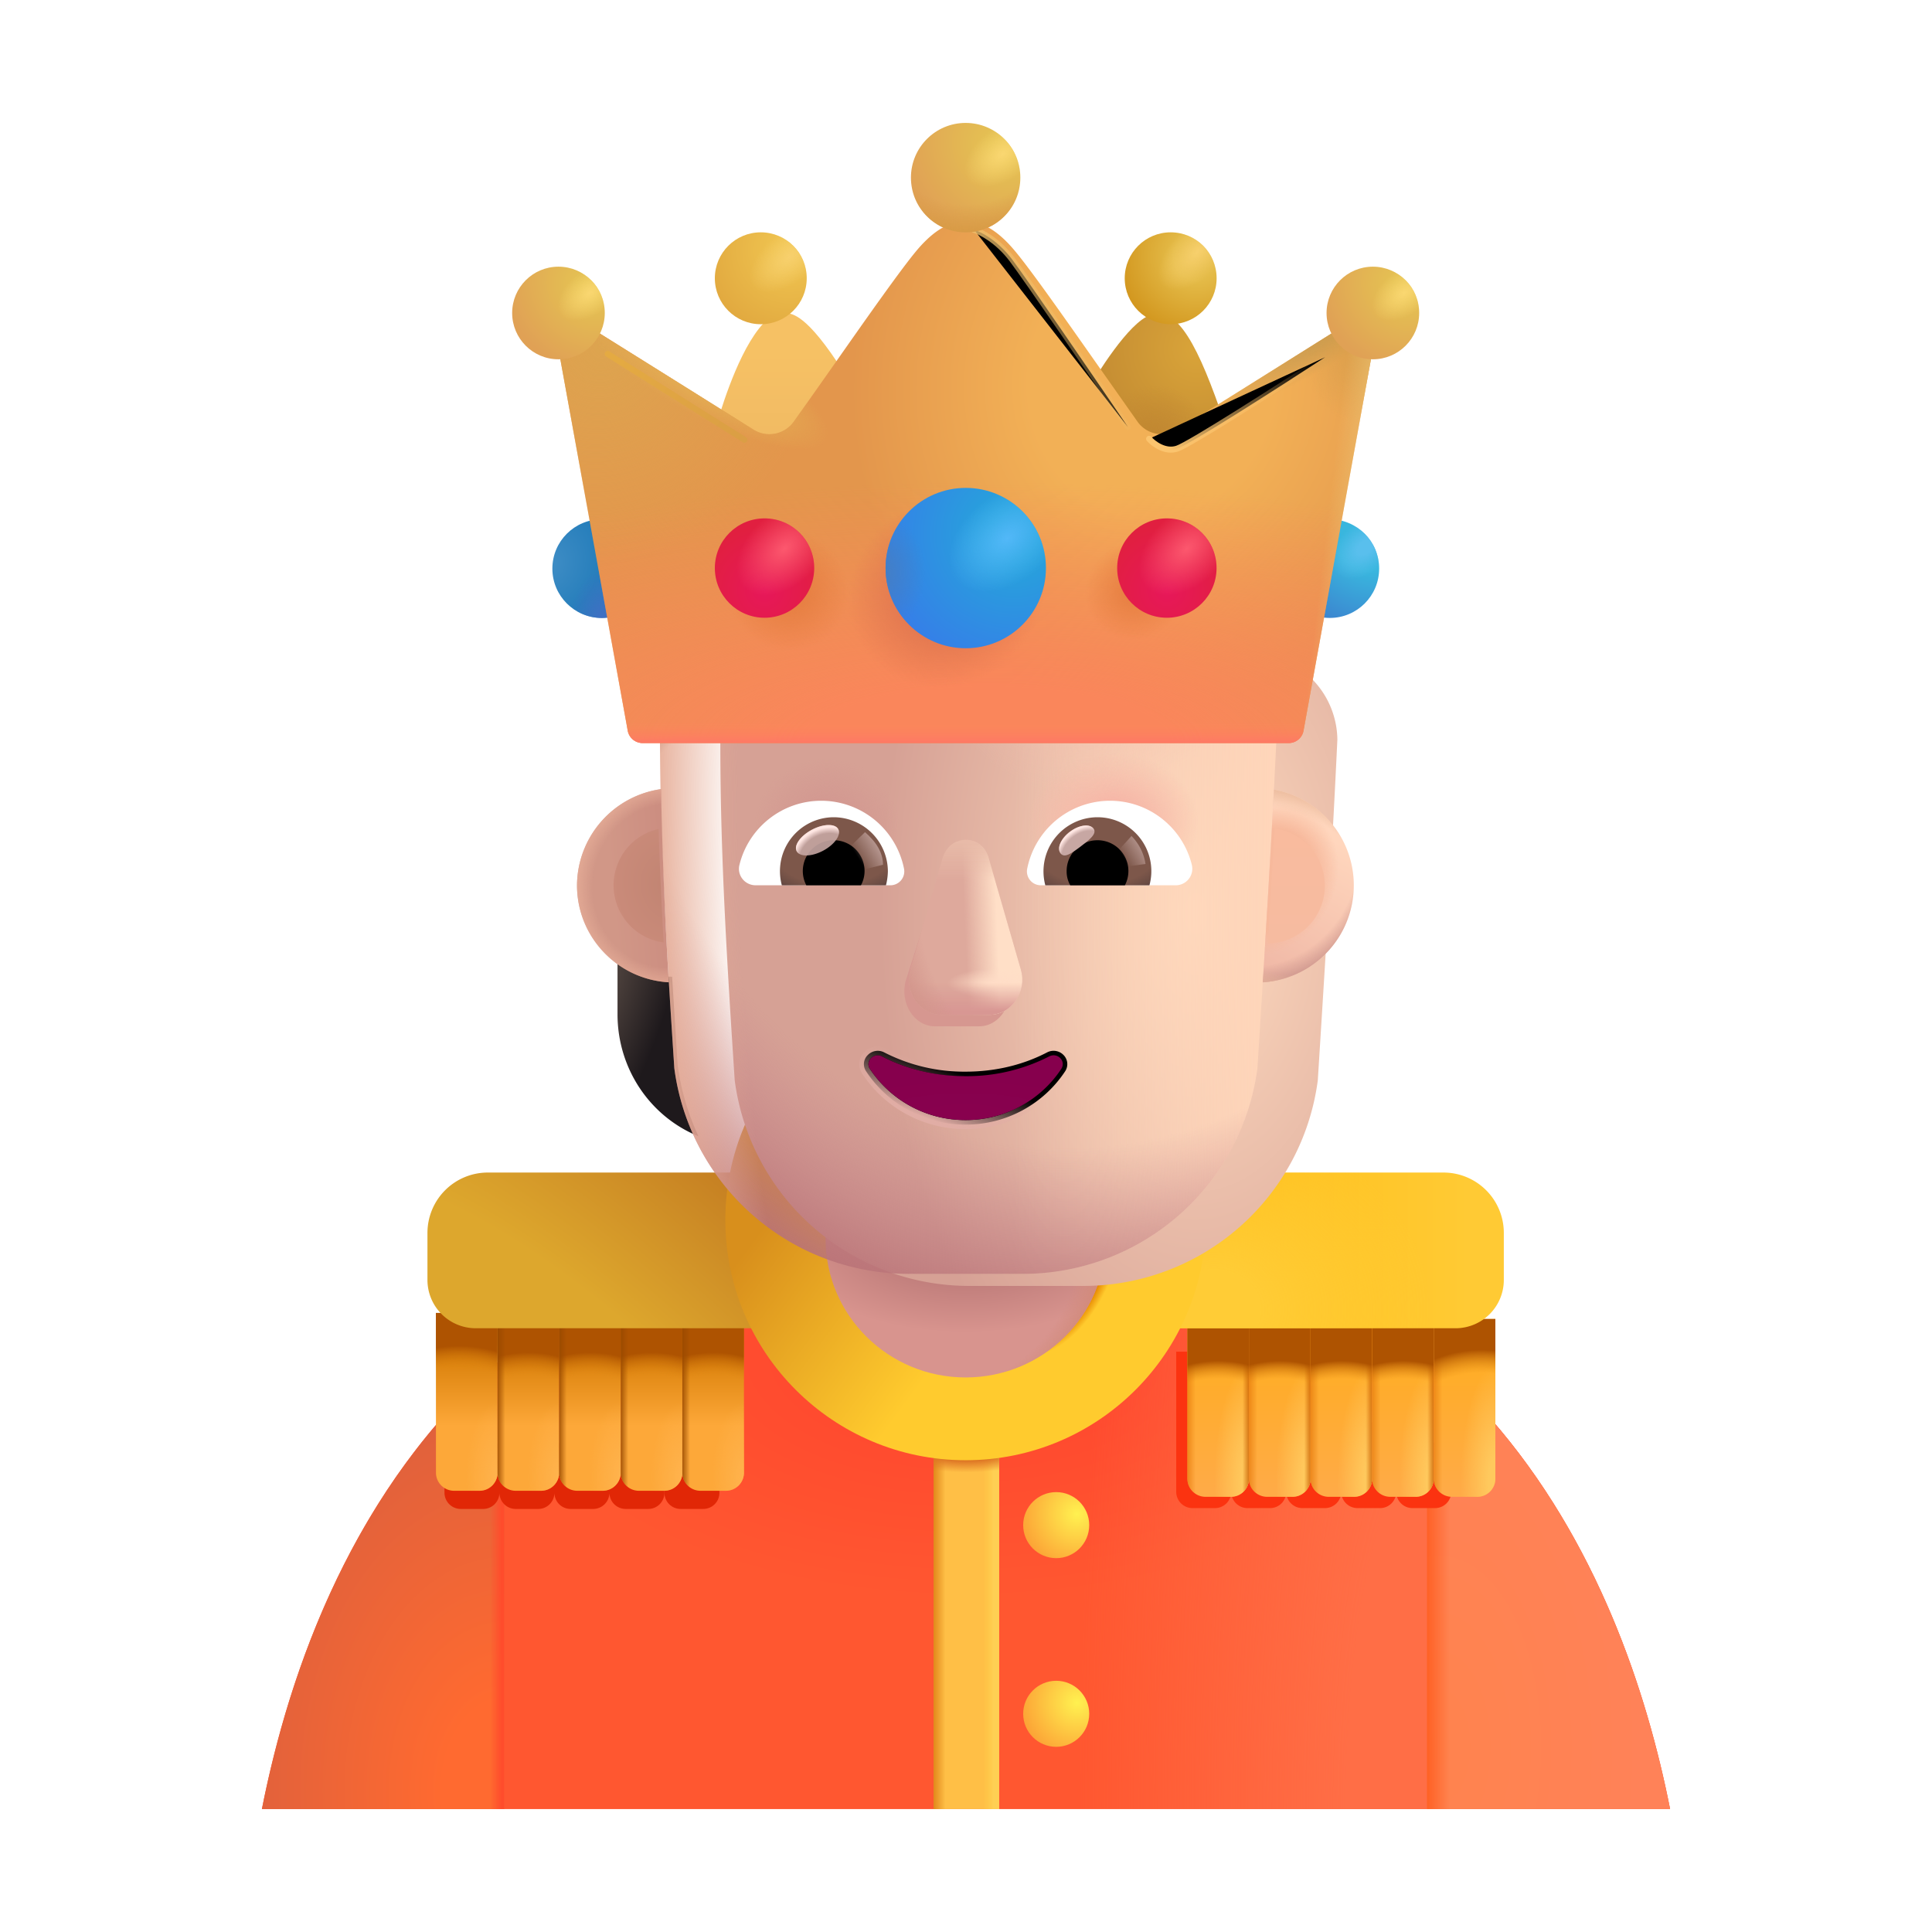 <svg width="100%" height="100%" viewBox="0 0 32 32" xmlns="http://www.w3.org/2000/svg"><path fill="url(#a)" d="M4.338 29.964c.766-3.875 3.281-10.032 11.656-10.032v.038l.012-.038c8.375 0 10.89 6.157 11.656 10.032z"/><path fill="url(#b)" d="M4.338 29.964c.766-3.875 3.281-10.032 11.656-10.032v.038l.012-.038c8.375 0 10.89 6.157 11.656 10.032z"/><path fill="url(#c)" d="M8.354 22.466c-2.507 2.14-3.565 5.215-4.016 7.498h4.016z"/><path fill="url(#d)" d="M8.354 22.466c-2.507 2.14-3.565 5.215-4.016 7.498h4.016z"/><path fill="url(#e)" d="M23.635 22.456c2.514 2.141 3.575 5.222 4.027 7.508h-4.027z"/><path fill="url(#f)" d="M23.635 22.456c2.514 2.141 3.575 5.222 4.027 7.508h-4.027z"/><g fill="#E12706" filter="url(#g)"><path d="M7.361 23.904h1.822v.82c0 .149-.12.269-.268.269H8.54a.27.27 0 0 1-.268-.265.27.27 0 0 1-.268.265H7.63a.27.27 0 0 1-.268-.268zM9.183 23.904v.82c0 .149.12.269.268.269h.375a.27.27 0 0 0 .268-.265.27.27 0 0 0 .268.265h.375c.148 0 .268-.12.268-.268v-.82z"/><path d="M11.916 23.904h-.911v.82c0 .149.12.269.268.269h.375c.148 0 .268-.12.268-.268z"/></g><g fill="#FB3310" filter="url(#h)"><path d="M19.482 22.388h1.822v2.323c0 .148-.12.268-.268.268h-.375a.27.27 0 0 1-.268-.265.27.27 0 0 1-.268.265h-.375a.27.27 0 0 1-.268-.268zM21.304 22.388v2.323c0 .148.12.268.268.268h.375a.27.27 0 0 0 .268-.265.27.27 0 0 0 .268.265h.375c.148 0 .268-.12.268-.268v-.821z"/><path d="M24.037 23.89h-.911v.82c0 .149.12.269.268.269h.375c.148 0 .268-.12.268-.268z"/></g><path fill="#FFBF46" d="M16.549 29.964h-1.086v-6.282h1.086z"/><path fill="url(#i)" d="M16.549 29.964h-1.086v-6.282h1.086z"/><path fill="url(#j)" d="M16.549 29.964h-1.086v-6.282h1.086z"/><path fill="url(#k)" d="M16.549 29.964h-1.086v-6.282h1.086z"/><circle cx="17.494" cy="28.386" r=".547" fill="url(#l)"/><g filter="url(#m)"><path fill="url(#n)" d="M7.22 21.846h1.021v2.646a.3.3 0 0 1-.3.3h-.42a.3.3 0 0 1-.3-.3z"/><path fill="url(#o)" d="M7.22 21.846h1.021v2.646a.3.3 0 0 1-.3.3h-.42a.3.3 0 0 1-.3-.3z"/><path fill="url(#p)" d="M7.22 21.846h1.021v2.646a.3.3 0 0 1-.3.3h-.42a.3.3 0 0 1-.3-.3z"/></g><path fill="url(#q)" d="M19.667 21.846h1.02v2.646a.3.3 0 0 1-.3.3h-.42a.3.3 0 0 1-.3-.3z"/><path fill="url(#r)" d="M19.667 21.846h1.02v2.646a.3.3 0 0 1-.3.3h-.42a.3.3 0 0 1-.3-.3z"/><path fill="url(#s)" d="M19.667 21.846h1.02v2.646a.3.3 0 0 1-.3.3h-.42a.3.3 0 0 1-.3-.3z"/><path fill="url(#t)" d="M19.667 21.846h1.02v2.646a.3.3 0 0 1-.3.3h-.42a.3.3 0 0 1-.3-.3z"/><path fill="url(#u)" d="M19.667 21.846h1.02v2.646a.3.3 0 0 1-.3.3h-.42a.3.3 0 0 1-.3-.3z"/><g filter="url(#v)"><path fill="url(#w)" d="M8.241 21.846h1.02v2.646a.3.3 0 0 1-.3.3h-.42a.3.3 0 0 1-.3-.3z"/><path fill="url(#x)" d="M8.241 21.846h1.02v2.646a.3.3 0 0 1-.3.3h-.42a.3.3 0 0 1-.3-.3z"/><path fill="url(#y)" d="M8.241 21.846h1.02v2.646a.3.3 0 0 1-.3.3h-.42a.3.3 0 0 1-.3-.3z"/><path fill="url(#z)" d="M8.241 21.846h1.02v2.646a.3.3 0 0 1-.3.3h-.42a.3.3 0 0 1-.3-.3z"/></g><path fill="url(#A)" d="M20.687 21.846h1.02v2.646a.3.3 0 0 1-.3.3h-.42a.3.3 0 0 1-.3-.3z"/><path fill="url(#B)" d="M20.687 21.846h1.02v2.646a.3.3 0 0 1-.3.3h-.42a.3.3 0 0 1-.3-.3z"/><path fill="url(#C)" d="M20.687 21.846h1.02v2.646a.3.3 0 0 1-.3.3h-.42a.3.3 0 0 1-.3-.3z"/><path fill="url(#D)" d="M20.687 21.846h1.02v2.646a.3.3 0 0 1-.3.3h-.42a.3.3 0 0 1-.3-.3z"/><path fill="url(#E)" d="M20.687 21.846h1.02v2.646a.3.3 0 0 1-.3.3h-.42a.3.3 0 0 1-.3-.3z"/><g filter="url(#F)"><path fill="url(#G)" d="M9.261 21.846h1.02v2.646a.3.3 0 0 1-.3.3h-.42a.3.3 0 0 1-.3-.3z"/><path fill="url(#H)" d="M9.261 21.846h1.02v2.646a.3.3 0 0 1-.3.3h-.42a.3.3 0 0 1-.3-.3z"/><path fill="url(#I)" d="M9.261 21.846h1.02v2.646a.3.3 0 0 1-.3.3h-.42a.3.3 0 0 1-.3-.3z"/><path fill="url(#J)" d="M9.261 21.846h1.02v2.646a.3.3 0 0 1-.3.3h-.42a.3.3 0 0 1-.3-.3z"/></g><path fill="url(#K)" d="M21.707 21.846h1.02v2.646a.3.3 0 0 1-.3.3h-.42a.3.3 0 0 1-.3-.3z"/><path fill="url(#L)" d="M21.707 21.846h1.02v2.646a.3.3 0 0 1-.3.3h-.42a.3.3 0 0 1-.3-.3z"/><path fill="url(#M)" d="M21.707 21.846h1.02v2.646a.3.3 0 0 1-.3.3h-.42a.3.3 0 0 1-.3-.3z"/><path fill="url(#N)" d="M21.707 21.846h1.02v2.646a.3.3 0 0 1-.3.3h-.42a.3.3 0 0 1-.3-.3z"/><path fill="url(#O)" d="M21.707 21.846h1.02v2.646a.3.3 0 0 1-.3.3h-.42a.3.3 0 0 1-.3-.3z"/><g filter="url(#P)"><path fill="url(#Q)" d="M10.282 21.846h1.02v2.646a.3.3 0 0 1-.3.3h-.42a.3.3 0 0 1-.3-.3z"/><path fill="url(#R)" d="M10.282 21.846h1.02v2.646a.3.3 0 0 1-.3.3h-.42a.3.3 0 0 1-.3-.3z"/><path fill="url(#S)" d="M10.282 21.846h1.02v2.646a.3.3 0 0 1-.3.3h-.42a.3.3 0 0 1-.3-.3z"/><path fill="url(#T)" d="M10.282 21.846h1.02v2.646a.3.3 0 0 1-.3.3h-.42a.3.3 0 0 1-.3-.3z"/></g><path fill="url(#U)" d="M22.727 21.846h1.02v2.646a.3.3 0 0 1-.3.3h-.42a.3.3 0 0 1-.3-.3z"/><path fill="url(#V)" d="M22.727 21.846h1.02v2.646a.3.3 0 0 1-.3.3h-.42a.3.3 0 0 1-.3-.3z"/><path fill="url(#W)" d="M22.727 21.846h1.02v2.646a.3.3 0 0 1-.3.3h-.42a.3.3 0 0 1-.3-.3z"/><path fill="url(#X)" d="M22.727 21.846h1.02v2.646a.3.3 0 0 1-.3.3h-.42a.3.3 0 0 1-.3-.3z"/><path fill="url(#Y)" d="M22.727 21.846h1.02v2.646a.3.3 0 0 1-.3.3h-.42a.3.3 0 0 1-.3-.3z"/><g filter="url(#Z)"><path fill="url(#aa)" d="M11.302 21.846h1.02v2.646a.3.3 0 0 1-.3.3h-.42a.3.3 0 0 1-.3-.3z"/><path fill="url(#ab)" d="M11.302 21.846h1.02v2.646a.3.3 0 0 1-.3.3h-.42a.3.3 0 0 1-.3-.3z"/><path fill="url(#ac)" d="M11.302 21.846h1.02v2.646a.3.3 0 0 1-.3.3h-.42a.3.3 0 0 1-.3-.3z"/><path fill="url(#ad)" d="M11.302 21.846h1.02v2.646a.3.3 0 0 1-.3.3h-.42a.3.3 0 0 1-.3-.3z"/></g><path fill="url(#ae)" d="M23.748 21.846h1.02v2.646a.3.3 0 0 1-.3.3h-.42a.3.3 0 0 1-.3-.3z"/><path fill="url(#af)" d="M23.748 21.846h1.02v2.646a.3.3 0 0 1-.3.3h-.42a.3.3 0 0 1-.3-.3z"/><path fill="url(#ag)" d="M23.748 21.846h1.02v2.646a.3.3 0 0 1-.3.3h-.42a.3.3 0 0 1-.3-.3z"/><path fill="url(#ah)" d="M23.748 21.846h1.02v2.646a.3.3 0 0 1-.3.3h-.42a.3.3 0 0 1-.3-.3z"/><g filter="url(#ai)"><path fill="url(#aj)" d="M7.08 20.971a1 1 0 0 1 1-1h5v2.579h-5.2a.8.8 0 0 1-.8-.8z"/></g><g filter="url(#ak)"><path fill="url(#al)" d="M24.908 20.971a1 1 0 0 0-1-1h-5v2.579h5.2a.8.8 0 0 0 .8-.8z"/><path fill="url(#am)" d="M24.908 20.971a1 1 0 0 0-1-1h-5v2.579h5.2a.8.8 0 0 0 .8-.8z"/></g><g filter="url(#an)"><circle cx="15.994" cy="20.206" r="3.98" fill="url(#ao)"/><circle cx="15.994" cy="20.206" r="3.98" fill="url(#ap)"/></g><ellipse cx="15.994" cy="20.518" fill="url(#aq)" rx="2.32" ry="2.297"/><ellipse cx="15.994" cy="20.518" fill="url(#ar)" rx="2.32" ry="2.297"/><circle cx="17.494" cy="25.261" r=".547" fill="url(#as)"/><g filter="url(#at)"><path fill="url(#au)" d="M12.65 5.167c-.468.187-.824 1.205-.965 1.648l1.16 1.024 1.298-.961c-.801-1.453-1.149-1.637-1.297-1.68z"/></g><g filter="url(#av)"><circle cx="12.601" cy="4.609" r=".761" fill="url(#aw)"/><circle cx="12.601" cy="4.609" r=".761" fill="url(#ax)"/></g><g filter="url(#ay)"><path fill="url(#az)" d="M19.15 5.218c-.362.134-.868.96-1.082 1.316l.664 1.012 1.653-.535c-.43-1.27-.782-1.961-1.235-1.793"/><path fill="url(#aA)" d="M19.15 5.218c-.362.134-.868.96-1.082 1.316l.664 1.012 1.653-.535c-.43-1.27-.782-1.961-1.235-1.793"/></g><g filter="url(#aB)"><circle cx="19.39" cy="4.609" r=".761" fill="url(#aC)"/><circle cx="19.39" cy="4.609" r=".761" fill="url(#aD)"/></g><circle cx="9.966" cy="9.418" r=".817" fill="url(#aE)"/><circle cx="9.966" cy="9.418" r=".817" fill="url(#aF)"/><circle cx="22.026" cy="9.418" r=".817" fill="url(#aG)"/><circle cx="22.026" cy="9.418" r=".817" fill="url(#aH)"/><path fill="url(#aI)" d="M20.855 16.178c.335-.01.65-.124.904-.308v.93c0 .894-.532 1.69-1.34 2.02q.256-.546.346-1.18z"/><path fill="url(#aJ)" d="M11.132 16.178a1.64 1.64 0 0 1-.904-.308v.93c0 .894.532 1.69 1.34 2.02a4.1 4.1 0 0 1-.345-1.18z"/><g filter="url(#aK)"><path fill="url(#aL)" d="M11.169 17.693a3.916 3.916 0 0 0 3.886 3.406h1.886a3.916 3.916 0 0 0 3.886-3.406c.118-1.883.236-3.76.324-5.642a1.45 1.45 0 0 0-1.38-1.432h-1.4c-.954 0-1.819-.563-2.21-1.443a.66.66 0 0 0-.616-.418h-1.273c-1.846 0-3.341 1.512-3.341 3.379 0 1.86.116 3.69.238 5.556"/></g><path fill="url(#aM)" d="M11.169 17.693a3.916 3.916 0 0 0 3.886 3.406h1.886a3.916 3.916 0 0 0 3.886-3.406c.118-1.883.236-3.76.324-5.642a1.45 1.45 0 0 0-1.38-1.432h-1.4c-.954 0-1.819-.563-2.21-1.443a.66.66 0 0 0-.616-.418h-1.273c-1.846 0-3.341 1.512-3.341 3.379 0 1.86.116 3.69.238 5.556"/><path fill="url(#aN)" d="M11.169 17.693a3.916 3.916 0 0 0 3.886 3.406h1.886a3.916 3.916 0 0 0 3.886-3.406c.118-1.883.236-3.76.324-5.642a1.45 1.45 0 0 0-1.38-1.432h-1.4c-.954 0-1.819-.563-2.21-1.443a.66.66 0 0 0-.616-.418h-1.273c-1.846 0-3.341 1.512-3.341 3.379 0 1.86.116 3.69.238 5.556"/><path fill="url(#aO)" d="M11.169 17.693a3.916 3.916 0 0 0 3.886 3.406h1.886a3.916 3.916 0 0 0 3.886-3.406c.118-1.883.236-3.76.324-5.642a1.45 1.45 0 0 0-1.38-1.432h-1.4c-.954 0-1.819-.563-2.21-1.443a.66.66 0 0 0-.616-.418h-1.273c-1.846 0-3.341 1.512-3.341 3.379 0 1.86.116 3.69.238 5.556"/><path fill="url(#aP)" d="M11.169 17.693a3.916 3.916 0 0 0 3.886 3.406h1.886a3.916 3.916 0 0 0 3.886-3.406c.118-1.883.236-3.76.324-5.642a1.45 1.45 0 0 0-1.38-1.432h-1.4c-.954 0-1.819-.563-2.21-1.443a.66.66 0 0 0-.616-.418h-1.273c-1.846 0-3.341 1.512-3.341 3.379 0 1.86.116 3.69.238 5.556"/><path fill="url(#aQ)" d="M11.169 17.693a3.916 3.916 0 0 0 3.886 3.406h1.886a3.916 3.916 0 0 0 3.886-3.406c.118-1.883.236-3.76.324-5.642a1.45 1.45 0 0 0-1.38-1.432h-1.4c-.954 0-1.819-.563-2.21-1.443a.66.66 0 0 0-.616-.418h-1.273c-1.846 0-3.341 1.512-3.341 3.379 0 1.86.116 3.69.238 5.556"/><path fill="url(#aR)" d="M11.169 17.693a3.916 3.916 0 0 0 3.886 3.406h1.886a3.916 3.916 0 0 0 3.886-3.406c.118-1.883.236-3.76.324-5.642a1.45 1.45 0 0 0-1.38-1.432h-1.4c-.954 0-1.819-.563-2.21-1.443a.66.66 0 0 0-.616-.418h-1.273c-1.846 0-3.341 1.512-3.341 3.379 0 1.86.116 3.69.238 5.556"/><path fill="url(#aS)" d="M11.169 17.693a3.916 3.916 0 0 0 3.886 3.406h1.886a3.916 3.916 0 0 0 3.886-3.406c.118-1.883.236-3.76.324-5.642a1.45 1.45 0 0 0-1.38-1.432h-1.4c-.954 0-1.819-.563-2.21-1.443a.66.66 0 0 0-.616-.418h-1.273c-1.846 0-3.341 1.512-3.341 3.379 0 1.86.116 3.69.238 5.556"/><g filter="url(#aT)"><path fill="#D69790" d="m15.592 14.405-.59 1.838c-.101.378.14.756.484.756h.732c.343 0 .585-.383.484-.756l-.495-1.838c-.105-.407-.504-.407-.615 0"/></g><g filter="url(#aU)"><path fill="#DEA99C" d="m15.611 14.214-.531 1.839c-.109.378.152.756.52.756h.787c.369 0 .629-.384.52-.756l-.531-1.839c-.114-.407-.645-.407-.765 0"/><path fill="url(#aV)" d="m15.611 14.214-.531 1.839c-.109.378.152.756.52.756h.787c.369 0 .629-.384.52-.756l-.531-1.839c-.114-.407-.645-.407-.765 0"/><path fill="url(#aW)" d="m15.611 14.214-.531 1.839c-.109.378.152.756.52.756h.787c.369 0 .629-.384.52-.756l-.531-1.839c-.114-.407-.645-.407-.765 0"/><path fill="url(#aX)" d="m15.611 14.214-.531 1.839c-.109.378.152.756.52.756h.787c.369 0 .629-.384.52-.756l-.531-1.839c-.114-.407-.645-.407-.765 0"/><path fill="url(#aY)" d="m15.611 14.214-.531 1.839c-.109.378.152.756.52.756h.787c.369 0 .629-.384.52-.756l-.531-1.839c-.114-.407-.645-.407-.765 0"/><path fill="url(#aZ)" d="m15.611 14.214-.531 1.839c-.109.378.152.756.52.756h.787c.369 0 .629-.384.52-.756l-.531-1.839c-.114-.407-.645-.407-.765 0"/></g><g filter="url(#ba)"><path stroke="url(#bb)" stroke-width=".15" d="M14.643 17.43a.23.23 0 0 0-.272.047.21.21 0 0 0-.023.271c.349.528.955.879 1.646.879.69 0 1.297-.352 1.646-.88a.214.214 0 0 0-.024-.272.23.23 0 0 0-.271-.045c-.39.204-.85.32-1.351.32a2.9 2.9 0 0 1-1.351-.32Z"/></g><path fill="url(#bc)" d="M15.994 17.825c-.508 0-.985-.119-1.386-.328-.137-.07-.284.085-.198.209.335.508.919.846 1.584.846.664 0 1.248-.338 1.583-.846.086-.13-.06-.279-.198-.209a3 3 0 0 1-1.385.328"/><path fill="#fff" d="M18.385 13.263c.653 0 1.204.45 1.355 1.06a.274.274 0 0 1-.268.34H17.24a.23.23 0 0 1-.227-.272 1.4 1.4 0 0 1 1.37-1.128"/><path fill="url(#bd)" d="M18.178 13.536a.892.892 0 0 1 .86 1.128h-1.724a.896.896 0 0 1 .864-1.128"/><path fill="#000" d="M17.667 14.428a.51.51 0 0 1 .51-.511.51.51 0 0 1 .455.746h-.905a.46.46 0 0 1-.06-.235"/><g filter="url(#be)"><path fill="#C7A7A3" d="M18.112 13.724c.064.085-.07.189-.22.302-.151.113-.264.192-.327.107-.064-.085.007-.245.158-.358s.326-.136.39-.05"/><path fill="url(#bf)" d="M18.112 13.724c.064.085-.07.189-.22.302-.151.113-.264.192-.327.107-.064-.085.007-.245.158-.358s.326-.136.39-.05"/></g><g filter="url(#bg)"><path fill="url(#bh)" d="M18.973 14.31a.84.84 0 0 0-.232-.463l-.26.286.118.228z"/></g><path fill="#fff" d="M13.603 13.263c-.653 0-1.205.45-1.355 1.06-.045.174.089.34.268.34h2.23a.23.23 0 0 0 .228-.272 1.4 1.4 0 0 0-1.371-1.128"/><path fill="url(#bi)" d="M13.81 13.536a.893.893 0 0 0-.86 1.128h1.724a1 1 0 0 0 .032-.236.9.9 0 0 0-.896-.892"/><path fill="#000" d="M14.32 14.428a.51.51 0 0 0-.51-.511.51.51 0 0 0-.455.746h.905a.5.5 0 0 0 .06-.235"/><g filter="url(#bj)"><path fill="url(#bk)" d="M14.625 14.323c0-.289-.235-.481-.298-.54l-.288.28.177.361z"/></g><g filter="url(#bl)" transform="rotate(-27.914 13.54 13.917)"><ellipse cx="13.54" cy="13.917" fill="#C7A7A3" fill-opacity=".9" rx=".39" ry=".197"/><ellipse cx="13.54" cy="13.917" fill="url(#bm)" rx=".39" ry=".197"/></g><path fill="url(#bn)" d="M20.916 16.27c.065-1.064.129-2.127.184-3.191a1.61 1.61 0 0 1-.184 3.191"/><path fill="url(#bo)" d="M20.916 16.27c.065-1.064.129-2.127.184-3.191a1.61 1.61 0 0 1-.184 3.191"/><path fill="url(#bp)" d="M20.916 16.27c.065-1.064.129-2.127.184-3.191a1.61 1.61 0 0 1-.184 3.191"/><path fill="url(#bq)" d="M20.916 16.27c.065-1.064.129-2.127.184-3.191a1.61 1.61 0 0 1-.184 3.191"/><path fill="url(#br)" d="M10.95 13.07a1.62 1.62 0 0 0-1.393 1.593c0 .859.673 1.56 1.521 1.607a78 78 0 0 1-.129-3.2"/><path fill="url(#bs)" d="M10.95 13.07a1.62 1.62 0 0 0-1.393 1.593c0 .859.673 1.56 1.521 1.607a78 78 0 0 1-.129-3.2"/><g filter="url(#bt)"><path fill="url(#bu)" d="M10.908 13.73a.956.956 0 0 0 .084 1.88 78 78 0 0 1-.084-1.88"/></g><g filter="url(#bv)"><path fill="url(#bw)" d="M21 15.626q.057-.952.11-1.904a.956.956 0 0 1-.11 1.904"/></g><path fill="url(#bx)" d="m9.11 5.008 1.287 7.094a.25.25 0 0 0 .246.205h10.702a.25.25 0 0 0 .246-.206l1.287-7.093-3.37 2.108a.495.495 0 0 1-.666-.13l-.666-.946c-.551-.784-1.11-1.581-1.371-1.89-.38-.454-.651-.477-.807-.477h-.007c-.156 0-.427.023-.808.476-.26.31-.82 1.106-1.37 1.891-.232.33-.462.657-.667.945a.495.495 0 0 1-.667.13z"/><path fill="url(#by)" d="m9.11 5.008 1.287 7.094a.25.25 0 0 0 .246.205h10.702a.25.25 0 0 0 .246-.206l1.287-7.093-3.37 2.108a.495.495 0 0 1-.666-.13l-.666-.946c-.551-.784-1.11-1.581-1.371-1.89-.38-.454-.651-.477-.807-.477h-.007c-.156 0-.427.023-.808.476-.26.31-.82 1.106-1.37 1.891-.232.33-.462.657-.667.945a.495.495 0 0 1-.667.13z"/><path fill="url(#bz)" d="m9.11 5.008 1.287 7.094a.25.25 0 0 0 .246.205h10.702a.25.25 0 0 0 .246-.206l1.287-7.093-3.37 2.108a.495.495 0 0 1-.666-.13l-.666-.946c-.551-.784-1.11-1.581-1.371-1.89-.38-.454-.651-.477-.807-.477h-.007c-.156 0-.427.023-.808.476-.26.31-.82 1.106-1.37 1.891-.232.33-.462.657-.667.945a.495.495 0 0 1-.667.13z"/><path fill="url(#bA)" d="m9.11 5.008 1.287 7.094a.25.25 0 0 0 .246.205h10.702a.25.25 0 0 0 .246-.206l1.287-7.093-3.37 2.108a.495.495 0 0 1-.666-.13l-.666-.946c-.551-.784-1.11-1.581-1.371-1.89-.38-.454-.651-.477-.807-.477h-.007c-.156 0-.427.023-.808.476-.26.31-.82 1.106-1.37 1.891-.232.33-.462.657-.667.945a.495.495 0 0 1-.667.13z"/><path fill="url(#bB)" d="m9.11 5.008 1.287 7.094a.25.25 0 0 0 .246.205h10.702a.25.25 0 0 0 .246-.206l1.287-7.093-3.37 2.108a.495.495 0 0 1-.666-.13l-.666-.946c-.551-.784-1.11-1.581-1.371-1.89-.38-.454-.651-.477-.807-.477h-.007c-.156 0-.427.023-.808.476-.26.31-.82 1.106-1.37 1.891-.232.33-.462.657-.667.945a.495.495 0 0 1-.667.13z"/><path fill="url(#bC)" d="m9.11 5.008 1.287 7.094a.25.25 0 0 0 .246.205h10.702a.25.25 0 0 0 .246-.206l1.287-7.093-3.37 2.108a.495.495 0 0 1-.666-.13l-.666-.946c-.551-.784-1.11-1.581-1.371-1.89-.38-.454-.651-.477-.807-.477h-.007c-.156 0-.427.023-.808.476-.26.31-.82 1.106-1.37 1.891-.232.33-.462.657-.667.945a.495.495 0 0 1-.667.13z"/><path fill="url(#bD)" d="m9.11 5.008 1.287 7.094a.25.25 0 0 0 .246.205h10.702a.25.25 0 0 0 .246-.206l1.287-7.093-3.37 2.108a.495.495 0 0 1-.666-.13l-.666-.946c-.551-.784-1.11-1.581-1.371-1.89-.38-.454-.651-.477-.807-.477h-.007c-.156 0-.427.023-.808.476-.26.31-.82 1.106-1.37 1.891-.232.33-.462.657-.667.945a.495.495 0 0 1-.667.13z"/><path fill="url(#bE)" d="m9.11 5.008 1.287 7.094a.25.25 0 0 0 .246.205h10.702a.25.25 0 0 0 .246-.206l1.287-7.093-3.37 2.108a.495.495 0 0 1-.666-.13l-.666-.946c-.551-.784-1.11-1.581-1.371-1.89-.38-.454-.651-.477-.807-.477h-.007c-.156 0-.427.023-.808.476-.26.31-.82 1.106-1.37 1.891-.232.33-.462.657-.667.945a.495.495 0 0 1-.667.13z"/><path fill="url(#bF)" d="m9.11 5.008 1.287 7.094a.25.25 0 0 0 .246.205h10.702a.25.25 0 0 0 .246-.206l1.287-7.093-3.37 2.108a.495.495 0 0 1-.666-.13l-.666-.946c-.551-.784-1.11-1.581-1.371-1.89-.38-.454-.651-.477-.807-.477h-.007c-.156 0-.427.023-.808.476-.26.31-.82 1.106-1.37 1.891-.232.33-.462.657-.667.945a.495.495 0 0 1-.667.13z"/><path fill="url(#bG)" d="m9.11 5.008 1.287 7.094a.25.25 0 0 0 .246.205h10.702a.25.25 0 0 0 .246-.206l1.287-7.093-3.37 2.108a.495.495 0 0 1-.666-.13l-.666-.946c-.551-.784-1.11-1.581-1.371-1.89-.38-.454-.651-.477-.807-.477h-.007c-.156 0-.427.023-.808.476-.26.31-.82 1.106-1.37 1.891-.232.33-.462.657-.667.945a.495.495 0 0 1-.667.13z"/><path fill="url(#bH)" d="m9.11 5.008 1.287 7.094a.25.25 0 0 0 .246.205h10.702a.25.25 0 0 0 .246-.206l1.287-7.093-3.37 2.108a.495.495 0 0 1-.666-.13l-.666-.946c-.551-.784-1.11-1.581-1.371-1.89-.38-.454-.651-.477-.807-.477h-.007c-.156 0-.427.023-.808.476-.26.31-.82 1.106-1.37 1.891-.232.33-.462.657-.667.945a.495.495 0 0 1-.667.13z"/><g filter="url(#bI)"><circle cx="22.739" cy="5.184" r=".767" fill="url(#bJ)"/><circle cx="22.739" cy="5.184" r=".767" fill="url(#bK)"/></g><g filter="url(#bL)"><circle cx="9.25" cy="5.184" r=".767" fill="url(#bM)"/><circle cx="9.25" cy="5.184" r=".767" fill="url(#bN)"/></g><g filter="url(#bO)"><circle cx="15.996" cy="9.409" r="1.328" fill="url(#bP)"/><circle cx="15.996" cy="9.409" r="1.328" fill="url(#bQ)"/><circle cx="15.996" cy="9.409" r="1.328" fill="url(#bR)"/></g><g filter="url(#bS)"><circle cx="12.663" cy="9.409" r=".823" fill="url(#bT)"/><circle cx="12.663" cy="9.409" r=".823" fill="url(#bU)"/></g><g filter="url(#bV)"><circle cx="19.327" cy="9.409" r=".823" fill="url(#bW)"/><circle cx="19.327" cy="9.409" r=".823" fill="url(#bX)"/></g><g filter="url(#bY)"><path stroke="url(#bZ)" stroke-linecap="round" stroke-width=".1" d="M19.033 7.268c.07.081.261.227.461.164.2-.062 1.719-1.036 2.453-1.515"/></g><g filter="url(#ca)"><path stroke="url(#cb)" stroke-linecap="round" stroke-width=".1" d="M16.135 3.807c.11.032.387.172.625.485.237.312 1.38 1.984 1.922 2.781"/></g><g filter="url(#cc)"><path stroke="url(#cd)" stroke-linecap="round" stroke-width=".1" d="m10.065 5.862 2.265 1.422"/></g><g filter="url(#ce)"><circle cx="15.994" cy="2.942" r=".906" fill="url(#cf)"/><circle cx="15.994" cy="2.942" r=".906" fill="url(#cg)"/></g><circle cx="15.994" cy="2.942" r=".906" fill="url(#ch)"/><defs><radialGradient id="a" cx="0" cy="0" r="1" gradientTransform="matrix(0 7.562 -14.131 0 16 22.401)" gradientUnits="userSpaceOnUse"><stop stop-color="#FF432E"/><stop offset=".542" stop-color="#FF5730"/></radialGradient><radialGradient id="b" cx="0" cy="0" r="1" gradientTransform="matrix(-5.938 0 0 -23.631 23.807 29.964)" gradientUnits="userSpaceOnUse"><stop offset=".255" stop-color="#FF6E46"/><stop offset="1" stop-color="#FF6E46" stop-opacity="0"/></radialGradient><radialGradient id="c" cx="0" cy="0" r="1" gradientTransform="matrix(0 -6.283 4.287 0 8.354 29.67)" gradientUnits="userSpaceOnUse"><stop offset=".235" stop-color="#FF6A30"/><stop offset="1" stop-color="#E0613C"/></radialGradient><radialGradient id="e" cx="0" cy="0" r="1" gradientTransform="matrix(3.36 0 0 6.323 23.847 28.93)" gradientUnits="userSpaceOnUse"><stop stop-color="#FF834E"/><stop offset="1" stop-color="#FF8258"/></radialGradient><radialGradient id="k" cx="0" cy="0" r="1" gradientTransform="matrix(0 .695 -2.166 0 16.006 23.956)" gradientUnits="userSpaceOnUse"><stop offset=".337" stop-color="#DD7423"/><stop offset=".622" stop-color="#DD7423" stop-opacity="0"/></radialGradient><radialGradient id="l" cx="0" cy="0" r="1" gradientTransform="scale(-.964)rotate(-50.409 -40.332 5.032)" gradientUnits="userSpaceOnUse"><stop stop-color="#FFF150"/><stop offset="1" stop-color="#FCA135"/></radialGradient><radialGradient id="o" cx="0" cy="0" r="1" gradientTransform="matrix(0 -1.246 .523 0 8.241 24.565)" gradientUnits="userSpaceOnUse"><stop stop-color="#FFB34D"/><stop offset="1" stop-color="#FFB34D" stop-opacity="0"/></radialGradient><radialGradient id="p" cx="0" cy="0" r="1" gradientTransform="rotate(-84.161 17.495 8.173)scale(2.356 2.269)" gradientUnits="userSpaceOnUse"><stop offset=".839" stop-color="#E08711" stop-opacity="0"/><stop offset="1" stop-color="#AE5301"/></radialGradient><radialGradient id="s" cx="0" cy="0" r="1" gradientTransform="matrix(0 -1.945 .573 0 20.687 24.565)" gradientUnits="userSpaceOnUse"><stop offset=".198" stop-color="#FFC95D"/><stop offset="1" stop-color="#FFC95D" stop-opacity="0"/></radialGradient><radialGradient id="u" cx="0" cy="0" r="1" gradientTransform="matrix(0 -2.219 2.137 0 20.177 24.663)" gradientUnits="userSpaceOnUse"><stop offset=".822" stop-color="#E08711" stop-opacity="0"/><stop offset=".957" stop-color="#AE5301"/></radialGradient><radialGradient id="x" cx="0" cy="0" r="1" gradientTransform="matrix(0 -1.246 .523 0 9.261 24.565)" gradientUnits="userSpaceOnUse"><stop stop-color="#FFB34D"/><stop offset="1" stop-color="#FFB34D" stop-opacity="0"/></radialGradient><radialGradient id="y" cx="0" cy="0" r="1" gradientTransform="matrix(0 -2.219 2.137 0 8.751 24.663)" gradientUnits="userSpaceOnUse"><stop offset=".799" stop-color="#E08711" stop-opacity="0"/><stop offset=".974" stop-color="#AE5301"/></radialGradient><radialGradient id="C" cx="0" cy="0" r="1" gradientTransform="matrix(0 -1.945 .573 0 21.707 24.565)" gradientUnits="userSpaceOnUse"><stop offset=".198" stop-color="#FFC95D"/><stop offset="1" stop-color="#FFC95D" stop-opacity="0"/></radialGradient><radialGradient id="E" cx="0" cy="0" r="1" gradientTransform="matrix(0 -2.219 2.137 0 21.197 24.663)" gradientUnits="userSpaceOnUse"><stop offset=".822" stop-color="#E08711" stop-opacity="0"/><stop offset=".957" stop-color="#AE5301"/></radialGradient><radialGradient id="H" cx="0" cy="0" r="1" gradientTransform="matrix(0 -1.246 .523 0 10.282 24.565)" gradientUnits="userSpaceOnUse"><stop stop-color="#FFB34D"/><stop offset="1" stop-color="#FFB34D" stop-opacity="0"/></radialGradient><radialGradient id="I" cx="0" cy="0" r="1" gradientTransform="matrix(0 -2.219 2.137 0 9.772 24.663)" gradientUnits="userSpaceOnUse"><stop offset=".799" stop-color="#E08711" stop-opacity="0"/><stop offset=".974" stop-color="#AE5301"/></radialGradient><radialGradient id="M" cx="0" cy="0" r="1" gradientTransform="matrix(0 -1.945 .573 0 22.727 24.565)" gradientUnits="userSpaceOnUse"><stop offset=".198" stop-color="#FFC95D"/><stop offset="1" stop-color="#FFC95D" stop-opacity="0"/></radialGradient><radialGradient id="O" cx="0" cy="0" r="1" gradientTransform="matrix(0 -2.219 2.137 0 22.217 24.663)" gradientUnits="userSpaceOnUse"><stop offset=".822" stop-color="#E08711" stop-opacity="0"/><stop offset=".957" stop-color="#AE5301"/></radialGradient><radialGradient id="R" cx="0" cy="0" r="1" gradientTransform="matrix(0 -1.246 .523 0 11.302 24.565)" gradientUnits="userSpaceOnUse"><stop stop-color="#FFB34D"/><stop offset="1" stop-color="#FFB34D" stop-opacity="0"/></radialGradient><radialGradient id="S" cx="0" cy="0" r="1" gradientTransform="matrix(0 -2.219 2.137 0 10.792 24.663)" gradientUnits="userSpaceOnUse"><stop offset=".799" stop-color="#E08711" stop-opacity="0"/><stop offset=".974" stop-color="#AE5301"/></radialGradient><radialGradient id="W" cx="0" cy="0" r="1" gradientTransform="matrix(0 -1.945 .573 0 23.748 24.565)" gradientUnits="userSpaceOnUse"><stop offset=".198" stop-color="#FFC95D"/><stop offset="1" stop-color="#FFC95D" stop-opacity="0"/></radialGradient><radialGradient id="Y" cx="0" cy="0" r="1" gradientTransform="matrix(0 -2.219 2.137 0 23.238 24.663)" gradientUnits="userSpaceOnUse"><stop offset=".822" stop-color="#E08711" stop-opacity="0"/><stop offset=".957" stop-color="#AE5301"/></radialGradient><radialGradient id="ab" cx="0" cy="0" r="1" gradientTransform="matrix(0 -1.246 .523 0 12.322 24.565)" gradientUnits="userSpaceOnUse"><stop stop-color="#FFB34D"/><stop offset="1" stop-color="#FFB34D" stop-opacity="0"/></radialGradient><radialGradient id="ac" cx="0" cy="0" r="1" gradientTransform="matrix(0 -2.219 2.137 0 11.812 24.663)" gradientUnits="userSpaceOnUse"><stop offset=".799" stop-color="#E08711" stop-opacity="0"/><stop offset=".974" stop-color="#AE5301"/></radialGradient><radialGradient id="ag" cx="0" cy="0" r="1" gradientTransform="matrix(0 -1.945 .573 0 24.768 24.565)" gradientUnits="userSpaceOnUse"><stop offset=".198" stop-color="#FFC95D"/><stop offset="1" stop-color="#FFC95D" stop-opacity="0"/></radialGradient><radialGradient id="ah" cx="0" cy="0" r="1" gradientTransform="rotate(-97.511 23.055 1.525)scale(2.285 2.201)" gradientUnits="userSpaceOnUse"><stop offset=".805" stop-color="#E08711" stop-opacity="0"/><stop offset=".974" stop-color="#AE5301"/></radialGradient><radialGradient id="aj" cx="0" cy="0" r="1" gradientTransform="rotate(-49.46 30.308 1.59)scale(4.76 16.252)" gradientUnits="userSpaceOnUse"><stop offset=".307" stop-color="#DDA72D"/><stop offset="1" stop-color="#C37B21"/></radialGradient><radialGradient id="am" cx="0" cy="0" r="1" gradientTransform="matrix(3.578 0 0 3.067 20.104 22.245)" gradientUnits="userSpaceOnUse"><stop offset=".214" stop-color="#FFCC36"/><stop offset="1" stop-color="#FFCC36" stop-opacity="0"/></radialGradient><radialGradient id="ap" cx="0" cy="0" r="1" gradientTransform="matrix(-.703 1.305 -.727 -.392 17.533 21.096)" gradientUnits="userSpaceOnUse"><stop offset=".805" stop-color="#E68600"/><stop offset="1" stop-color="#E68600" stop-opacity="0"/></radialGradient><radialGradient id="aq" cx="0" cy="0" r="1" gradientTransform="matrix(0 2.297 -4.549 0 15.994 20.518)" gradientUnits="userSpaceOnUse"><stop offset=".192" stop-color="#B87675"/><stop offset=".676" stop-color="#D8948E"/></radialGradient><radialGradient id="ar" cx="0" cy="0" r="1" gradientTransform="matrix(2.902 0 0 2.931 15.413 20.518)" gradientUnits="userSpaceOnUse"><stop offset=".853" stop-color="#D28B7D" stop-opacity="0"/><stop offset=".976" stop-color="#D28B7D"/></radialGradient><radialGradient id="as" cx="0" cy="0" r="1" gradientTransform="scale(-.964)rotate(-50.409 -36.887 6.653)" gradientUnits="userSpaceOnUse"><stop stop-color="#FFF150"/><stop offset="1" stop-color="#FCA135"/></radialGradient><radialGradient id="aw" cx="0" cy="0" r="1" gradientTransform="rotate(130.522 5.587 5.085)scale(1.388)" gradientUnits="userSpaceOnUse"><stop stop-color="#F1C752"/><stop offset="1" stop-color="#E2AA40"/></radialGradient><radialGradient id="ax" cx="0" cy="0" r="1" gradientTransform="matrix(.609 -.492 .262 .324 13.08 4.253)" gradientUnits="userSpaceOnUse"><stop stop-color="#F7D06D"/><stop offset="1" stop-color="#F7D06D" stop-opacity="0"/></radialGradient><radialGradient id="az" cx="0" cy="0" r="1" gradientTransform="rotate(133.204 8.71 7.203)scale(1.586 1.611)" gradientUnits="userSpaceOnUse"><stop stop-color="#D9A439"/><stop offset="1" stop-color="#C68E33"/></radialGradient><radialGradient id="aA" cx="0" cy="0" r="1" gradientTransform="matrix(0 -.86 .847 0 19.227 7.23)" gradientUnits="userSpaceOnUse"><stop stop-color="#C18731"/><stop offset="1" stop-color="#C18731" stop-opacity="0"/></radialGradient><radialGradient id="aC" cx="0" cy="0" r="1" gradientTransform="rotate(128.601 8.882 6.9)scale(1.324)" gradientUnits="userSpaceOnUse"><stop offset=".28" stop-color="#E4BB48"/><stop offset="1" stop-color="#D2961E"/></radialGradient><radialGradient id="aD" cx="0" cy="0" r="1" gradientTransform="matrix(.578 -.547 .291 .307 19.83 4.175)" gradientUnits="userSpaceOnUse"><stop stop-color="#F7D06D"/><stop offset="1" stop-color="#F7D06D" stop-opacity="0"/></radialGradient><radialGradient id="aE" cx="0" cy="0" r="1" gradientTransform="matrix(.729 .353 -.429 .886 9.106 9.348)" gradientUnits="userSpaceOnUse"><stop stop-color="#3F8DC5"/><stop offset="1" stop-color="#267EBB"/></radialGradient><radialGradient id="aF" cx="0" cy="0" r="1" gradientTransform="matrix(.106 -.866 .53 .065 9.966 10.284)" gradientUnits="userSpaceOnUse"><stop stop-color="#416EC4"/><stop offset="1" stop-color="#416EC4" stop-opacity="0"/></radialGradient><radialGradient id="aG" cx="0" cy="0" r="1" gradientTransform="rotate(117.967 8.602 11.302)scale(1.557 2.042)" gradientUnits="userSpaceOnUse"><stop offset=".265" stop-color="#39B6DE"/><stop offset="1" stop-color="#3C7DCD"/></radialGradient><radialGradient id="aH" cx="0" cy="0" r="1" gradientTransform="matrix(.486 -.416 .27 .316 22.611 9.066)" gradientUnits="userSpaceOnUse"><stop offset=".234" stop-color="#59BFED"/><stop offset="1" stop-color="#59BFED" stop-opacity="0"/></radialGradient><radialGradient id="aI" cx="0" cy="0" r="1" gradientTransform="rotate(69.657 -1.031 22.845)scale(2.154 2.559)" gradientUnits="userSpaceOnUse"><stop offset=".215" stop-color="#313131"/><stop offset="1" stop-color="#1A161E"/></radialGradient><radialGradient id="aJ" cx="0" cy="0" r="1" gradientTransform="matrix(1.476 .464 -1.432 4.555 9.937 16.36)" gradientUnits="userSpaceOnUse"><stop stop-color="#564943"/><stop offset=".746" stop-color="#1E191C"/></radialGradient><radialGradient id="aL" cx="0" cy="0" r="1" gradientTransform="matrix(-5.228 0 0 -9.248 18.801 14.928)" gradientUnits="userSpaceOnUse"><stop stop-color="#FFDCC0"/><stop offset="1" stop-color="#D6A195"/></radialGradient><radialGradient id="aN" cx="0" cy="0" r="1" gradientTransform="matrix(-1.594 12.438 -10.3 -1.32 17.988 9.59)" gradientUnits="userSpaceOnUse"><stop offset=".751" stop-color="#C5838C" stop-opacity="0"/><stop offset="1" stop-color="#B87175"/></radialGradient><radialGradient id="aO" cx="0" cy="0" r="1" gradientTransform="matrix(0 -1.148 1.421 0 18.44 13.616)" gradientUnits="userSpaceOnUse"><stop offset=".325" stop-color="#F6B8A8"/><stop offset="1" stop-color="#F6B8A8" stop-opacity="0"/></radialGradient><radialGradient id="aP" cx="0" cy="0" r="1" gradientTransform="matrix(.004 -1.094 1.191 .004 13.694 13.662)" gradientUnits="userSpaceOnUse"><stop offset=".378" stop-color="#D39991"/><stop offset="1" stop-color="#D39991" stop-opacity="0"/></radialGradient><radialGradient id="aQ" cx="0" cy="0" r="1" gradientTransform="matrix(-8.496 .536 -1.37 -21.703 19.427 15.916)" gradientUnits="userSpaceOnUse"><stop offset=".836" stop-color="#E6AD97" stop-opacity="0"/><stop offset="1" stop-color="#E6AD97"/></radialGradient><radialGradient id="aR" cx="0" cy="0" r="1" gradientTransform="matrix(3.098 -3.278 1.2 1.134 10.526 10.603)" gradientUnits="userSpaceOnUse"><stop offset=".428" stop-color="#9F6D5C"/><stop offset="1" stop-color="#9F6D5C" stop-opacity="0"/></radialGradient><radialGradient id="aS" cx="0" cy="0" r="1" gradientTransform="matrix(-1.743 2.883 -2.38 -1.439 18.42 9.95)" gradientUnits="userSpaceOnUse"><stop offset=".078" stop-color="#F6C3B0"/><stop offset="1" stop-color="#F6C3B0" stop-opacity="0"/></radialGradient><radialGradient id="aW" cx="0" cy="0" r="1" gradientTransform="matrix(0 .244 -.767 0 16.46 16.29)" gradientUnits="userSpaceOnUse"><stop stop-color="#FFDDC7"/><stop offset="1" stop-color="#FFDDC7" stop-opacity="0"/></radialGradient><radialGradient id="aY" cx="0" cy="0" r="1" gradientTransform="matrix(-1.521 .697 -1.121 -2.445 16.576 15.72)" gradientUnits="userSpaceOnUse"><stop offset=".714" stop-color="#D3968C" stop-opacity="0"/><stop offset="1" stop-color="#D3968C"/></radialGradient><radialGradient id="bc" cx="0" cy="0" r="1" gradientTransform="matrix(0 -.721 2.9 0 15.994 18.468)" gradientUnits="userSpaceOnUse"><stop stop-color="#88014E"/><stop offset="1" stop-color="#86004D"/></radialGradient><radialGradient id="bd" cx="0" cy="0" r="1" gradientTransform="matrix(0 .811 -1.29 0 18.176 14.013)" gradientUnits="userSpaceOnUse"><stop offset=".802" stop-color="#7D574A"/><stop offset="1" stop-color="#694B43"/><stop offset="1" stop-color="#804D49"/><stop offset="1" stop-color="#664842"/></radialGradient><radialGradient id="bf" cx="0" cy="0" r="1" gradientTransform="rotate(-127.812 12.426 2.653)scale(.378 .521)" gradientUnits="userSpaceOnUse"><stop offset=".766" stop-color="#FFE6E2" stop-opacity="0"/><stop offset=".966" stop-color="#FFE6E2"/></radialGradient><radialGradient id="bi" cx="0" cy="0" r="1" gradientTransform="matrix(0 .811 -1.291 0 13.812 14.013)" gradientUnits="userSpaceOnUse"><stop offset=".802" stop-color="#7D574A"/><stop offset="1" stop-color="#694B43"/><stop offset="1" stop-color="#804D49"/><stop offset="1" stop-color="#664842"/></radialGradient><radialGradient id="bm" cx="0" cy="0" r="1" gradientTransform="rotate(-90.897 13.768 .458)scale(.494 .594)" gradientUnits="userSpaceOnUse"><stop offset=".766" stop-color="#FFE6E2" stop-opacity="0"/><stop offset=".966" stop-color="#FFE6E2"/></radialGradient><radialGradient id="bo" cx="0" cy="0" r="1" gradientTransform="matrix(.629 2.243 -2.14 .6 20.611 14.027)" gradientUnits="userSpaceOnUse"><stop offset=".856" stop-color="#CE978E" stop-opacity="0"/><stop offset="1" stop-color="#CE978E"/></radialGradient><radialGradient id="bp" cx="0" cy="0" r="1" gradientTransform="matrix(.788 -1.081 .906 .66 20.972 14.572)" gradientUnits="userSpaceOnUse"><stop offset=".664" stop-color="#F7B99C"/><stop offset="1" stop-color="#F7B99C" stop-opacity="0"/></radialGradient><radialGradient id="bq" cx="0" cy="0" r="1" gradientTransform="matrix(.587 -1.55 2.072 .784 21.086 14.744)" gradientUnits="userSpaceOnUse"><stop offset=".803" stop-color="#EBBB9D" stop-opacity="0"/><stop offset="1" stop-color="#EBBB9D"/></radialGradient><radialGradient id="bs" cx="0" cy="0" r="1" gradientTransform="rotate(-173.034 5.985 6.998)scale(1.625 1.745)" gradientUnits="userSpaceOnUse"><stop offset=".775" stop-color="#E8AF99" stop-opacity="0"/><stop offset="1" stop-color="#E8AF99"/></radialGradient><radialGradient id="bu" cx="0" cy="0" r="1" gradientTransform="rotate(170.26 4.915 7.807)scale(.93 1.141)" gradientUnits="userSpaceOnUse"><stop stop-color="#C18472"/><stop offset="1" stop-color="#CA8B7A"/></radialGradient><radialGradient id="bx" cx="0" cy="0" r="1" gradientTransform="rotate(99.989 6.91 11.148)scale(5.585 4.972)" gradientUnits="userSpaceOnUse"><stop offset=".407" stop-color="#F2B056"/><stop offset="1" stop-color="#E3964C"/></radialGradient><radialGradient id="by" cx="0" cy="0" r="1" gradientTransform="matrix(0 -4.317 14 0 16.37 12.307)" gradientUnits="userSpaceOnUse"><stop offset=".217" stop-color="#FA865B"/><stop offset="1" stop-color="#FA865B" stop-opacity="0"/></radialGradient><radialGradient id="bA" cx="0" cy="0" r="1" gradientTransform="matrix(2.469 2.5 -2.641 2.608 9.963 5.745)" gradientUnits="userSpaceOnUse"><stop stop-color="#DDA44F"/><stop offset="1" stop-color="#DDA44F" stop-opacity="0"/></radialGradient><radialGradient id="bB" cx="0" cy="0" r="1" gradientTransform="matrix(-2.734 1.711 -.246 -.393 22.549 5.206)" gradientUnits="userSpaceOnUse"><stop offset=".273" stop-color="#CD9D50"/><stop offset="1" stop-color="#CD9D50" stop-opacity="0"/></radialGradient><radialGradient id="bC" cx="0" cy="0" r="1" gradientTransform="matrix(-.406 1.246 -1.002 -.326 22.679 5.719)" gradientUnits="userSpaceOnUse"><stop stop-color="#D79E4A"/><stop offset="1" stop-color="#D79E4A" stop-opacity="0"/></radialGradient><radialGradient id="bE" cx="0" cy="0" r="1" gradientTransform="matrix(-1.379 .963 -.875 -1.253 15.68 9.806)" gradientUnits="userSpaceOnUse"><stop offset=".359" stop-color="#E1754F"/><stop offset="1" stop-color="#E1754F" stop-opacity="0"/></radialGradient><radialGradient id="bF" cx="0" cy="0" r="1" gradientTransform="matrix(-.641 .562 -.53 -.604 18.807 9.776)" gradientUnits="userSpaceOnUse"><stop stop-color="#E57B3E"/><stop offset="1" stop-color="#E57B3E" stop-opacity="0"/></radialGradient><radialGradient id="bG" cx="0" cy="0" r="1" gradientTransform="matrix(.638 .793 -.774 .623 13.053 9.776)" gradientUnits="userSpaceOnUse"><stop stop-color="#E47A3C"/><stop offset="1" stop-color="#E47A3C" stop-opacity="0"/></radialGradient><radialGradient id="bH" cx="0" cy="0" r="1" gradientTransform="matrix(-2 -1.078 .324 -.602 11.697 6.214)" gradientUnits="userSpaceOnUse"><stop offset=".412" stop-color="#E4AD53"/><stop offset="1" stop-color="#E4AD53" stop-opacity="0"/></radialGradient><radialGradient id="bJ" cx="0" cy="0" r="1" gradientTransform="rotate(132.397 10.58 7.516)scale(1.342 1.517)" gradientUnits="userSpaceOnUse"><stop stop-color="#E5C652"/><stop offset="1" stop-color="#E0A155"/></radialGradient><radialGradient id="bK" cx="0" cy="0" r="1" gradientTransform="matrix(.486 -.358 .217 .295 23.257 4.851)" gradientUnits="userSpaceOnUse"><stop stop-color="#FAD771"/><stop offset="1" stop-color="#FAD771" stop-opacity="0"/></radialGradient><radialGradient id="bM" cx="0" cy="0" r="1" gradientTransform="rotate(132.397 3.836 4.541)scale(1.342 1.517)" gradientUnits="userSpaceOnUse"><stop stop-color="#E5C652"/><stop offset="1" stop-color="#E0A155"/></radialGradient><radialGradient id="bN" cx="0" cy="0" r="1" gradientTransform="matrix(.486 -.358 .217 .295 9.77 4.851)" gradientUnits="userSpaceOnUse"><stop stop-color="#FAD771"/><stop offset="1" stop-color="#FAD771" stop-opacity="0"/></radialGradient><radialGradient id="bP" cx="0" cy="0" r="1" gradientTransform="rotate(131.102 6.394 8.24)scale(2.519 2.508)" gradientUnits="userSpaceOnUse"><stop offset=".152" stop-color="#26A4DB"/><stop offset="1" stop-color="#377BE9"/></radialGradient><radialGradient id="bQ" cx="0" cy="0" r="1" gradientTransform="matrix(.766 0 0 1.016 14.557 9.495)" gradientUnits="userSpaceOnUse"><stop offset=".018" stop-color="#467EC1"/><stop offset="1" stop-color="#467EC1" stop-opacity="0"/></radialGradient><radialGradient id="bR" cx="0" cy="0" r="1" gradientTransform="matrix(.859 -.68 .45 .57 16.682 8.917)" gradientUnits="userSpaceOnUse"><stop stop-color="#52B8F8"/><stop offset="1" stop-color="#52B8F8" stop-opacity="0"/></radialGradient><radialGradient id="bT" cx="0" cy="0" r="1" gradientTransform="rotate(-90 11.22 -1.443)scale(1.047)" gradientUnits="userSpaceOnUse"><stop stop-color="#E7175A"/><stop offset="1" stop-color="#E11F40"/></radialGradient><radialGradient id="bU" cx="0" cy="0" r="1" gradientTransform="matrix(.68 -.633 .411 .441 12.994 9.089)" gradientUnits="userSpaceOnUse"><stop stop-color="#FC586E"/><stop offset="1" stop-color="#FC586E" stop-opacity="0"/></radialGradient><radialGradient id="bW" cx="0" cy="0" r="1" gradientTransform="rotate(-90 14.552 -4.775)scale(1.047)" gradientUnits="userSpaceOnUse"><stop stop-color="#E7175A"/><stop offset="1" stop-color="#E11F40"/></radialGradient><radialGradient id="bX" cx="0" cy="0" r="1" gradientTransform="matrix(.68 -.633 .411 .441 19.658 9.089)" gradientUnits="userSpaceOnUse"><stop stop-color="#FC586E"/><stop offset="1" stop-color="#FC586E" stop-opacity="0"/></radialGradient><radialGradient id="cf" cx="0" cy="0" r="1" gradientTransform="matrix(-1.069 1.17 -1.323 -1.208 16.615 2.453)" gradientUnits="userSpaceOnUse"><stop stop-color="#E5C652"/><stop offset="1" stop-color="#E0A155"/></radialGradient><radialGradient id="cg" cx="0" cy="0" r="1" gradientTransform="matrix(.574 -.423 .257 .348 16.607 2.55)" gradientUnits="userSpaceOnUse"><stop stop-color="#FAD771"/><stop offset="1" stop-color="#FAD771" stop-opacity="0"/></radialGradient><radialGradient id="ch" cx="0" cy="0" r="1" gradientTransform="matrix(0 1.353 -1.766 0 15.994 2.496)" gradientUnits="userSpaceOnUse"><stop offset=".658" stop-color="#D89B45" stop-opacity="0"/><stop offset="1" stop-color="#D89B45"/></radialGradient><linearGradient id="d" x1="8.354" x2="8.12" y1="29.964" y2="29.964" gradientUnits="userSpaceOnUse"><stop offset=".191" stop-color="#FF4C2C"/><stop offset="1" stop-color="#FF4C2C" stop-opacity="0"/></linearGradient><linearGradient id="f" x1="23.423" x2="24.011" y1="28.188" y2="28.188" gradientUnits="userSpaceOnUse"><stop stop-color="#FF4D0C"/><stop offset="1" stop-color="#FF4D0C" stop-opacity="0"/></linearGradient><linearGradient id="i" x1="15.424" x2="15.658" y1="28.979" y2="28.979" gradientUnits="userSpaceOnUse"><stop stop-color="#DA7C13"/><stop offset="1" stop-color="#DA7C13" stop-opacity="0"/></linearGradient><linearGradient id="j" x1="16.549" x2="16.283" y1="30.022" y2="30.022" gradientUnits="userSpaceOnUse"><stop offset=".368" stop-color="#FFCF53"/><stop offset="1" stop-color="#FC4" stop-opacity="0"/></linearGradient><linearGradient id="n" x1="7.913" x2="7.913" y1="24.792" y2="22.354" gradientUnits="userSpaceOnUse"><stop offset=".442" stop-color="#FDA839"/><stop offset="1" stop-color="#D37902"/></linearGradient><linearGradient id="q" x1="20.359" x2="20.359" y1="24.792" y2="22.354" gradientUnits="userSpaceOnUse"><stop stop-color="#FFAB48"/><stop offset="1" stop-color="#FFAD23"/></linearGradient><linearGradient id="r" x1="19.601" x2="19.805" y1="23.716" y2="23.716" gradientUnits="userSpaceOnUse"><stop stop-color="#E5780C"/><stop offset="1" stop-color="#E5780C" stop-opacity="0"/></linearGradient><linearGradient id="t" x1="20.736" x2="20.58" y1="23.87" y2="23.87" gradientUnits="userSpaceOnUse"><stop offset=".1" stop-color="#CA5F00"/><stop offset="1" stop-color="#CA5F00" stop-opacity="0"/></linearGradient><linearGradient id="w" x1="8.933" x2="8.933" y1="24.792" y2="22.354" gradientUnits="userSpaceOnUse"><stop offset=".442" stop-color="#FDA839"/><stop offset="1" stop-color="#D37902"/></linearGradient><linearGradient id="z" x1="8.218" x2="8.367" y1="23.698" y2="23.698" gradientUnits="userSpaceOnUse"><stop stop-color="#984900"/><stop offset="1" stop-color="#984900" stop-opacity="0"/></linearGradient><linearGradient id="A" x1="21.379" x2="21.379" y1="24.792" y2="22.354" gradientUnits="userSpaceOnUse"><stop stop-color="#FFAB48"/><stop offset="1" stop-color="#FFAD23"/></linearGradient><linearGradient id="B" x1="20.622" x2="20.825" y1="23.716" y2="23.716" gradientUnits="userSpaceOnUse"><stop stop-color="#E5780C"/><stop offset="1" stop-color="#E5780C" stop-opacity="0"/></linearGradient><linearGradient id="D" x1="21.757" x2="21.6" y1="23.87" y2="23.87" gradientUnits="userSpaceOnUse"><stop offset=".1" stop-color="#CA5F00"/><stop offset="1" stop-color="#CA5F00" stop-opacity="0"/></linearGradient><linearGradient id="G" x1="9.953" x2="9.953" y1="24.792" y2="22.354" gradientUnits="userSpaceOnUse"><stop offset=".442" stop-color="#FDA839"/><stop offset="1" stop-color="#D37902"/></linearGradient><linearGradient id="J" x1="9.239" x2="9.387" y1="23.698" y2="23.698" gradientUnits="userSpaceOnUse"><stop stop-color="#984900"/><stop offset="1" stop-color="#984900" stop-opacity="0"/></linearGradient><linearGradient id="K" x1="22.399" x2="22.399" y1="24.792" y2="22.354" gradientUnits="userSpaceOnUse"><stop stop-color="#FFAB48"/><stop offset="1" stop-color="#FFAD23"/></linearGradient><linearGradient id="L" x1="21.642" x2="21.846" y1="23.716" y2="23.716" gradientUnits="userSpaceOnUse"><stop stop-color="#E5780C"/><stop offset="1" stop-color="#E5780C" stop-opacity="0"/></linearGradient><linearGradient id="N" x1="22.777" x2="22.621" y1="23.87" y2="23.87" gradientUnits="userSpaceOnUse"><stop offset=".1" stop-color="#CA5F00"/><stop offset="1" stop-color="#CA5F00" stop-opacity="0"/></linearGradient><linearGradient id="Q" x1="10.974" x2="10.974" y1="24.792" y2="22.354" gradientUnits="userSpaceOnUse"><stop offset=".442" stop-color="#FDA839"/><stop offset="1" stop-color="#D37902"/></linearGradient><linearGradient id="T" x1="10.259" x2="10.407" y1="23.698" y2="23.698" gradientUnits="userSpaceOnUse"><stop stop-color="#984900"/><stop offset="1" stop-color="#984900" stop-opacity="0"/></linearGradient><linearGradient id="U" x1="23.42" x2="23.42" y1="24.792" y2="22.354" gradientUnits="userSpaceOnUse"><stop stop-color="#FFAB48"/><stop offset="1" stop-color="#FFAD23"/></linearGradient><linearGradient id="V" x1="22.662" x2="22.866" y1="23.716" y2="23.716" gradientUnits="userSpaceOnUse"><stop stop-color="#E5780C"/><stop offset="1" stop-color="#E5780C" stop-opacity="0"/></linearGradient><linearGradient id="X" x1="23.797" x2="23.641" y1="23.87" y2="23.87" gradientUnits="userSpaceOnUse"><stop offset=".1" stop-color="#CA5F00"/><stop offset="1" stop-color="#CA5F00" stop-opacity="0"/></linearGradient><linearGradient id="aa" x1="11.994" x2="11.994" y1="24.792" y2="22.354" gradientUnits="userSpaceOnUse"><stop offset=".442" stop-color="#FDA839"/><stop offset="1" stop-color="#D37902"/></linearGradient><linearGradient id="ad" x1="11.279" x2="11.428" y1="23.698" y2="23.698" gradientUnits="userSpaceOnUse"><stop stop-color="#984900"/><stop offset="1" stop-color="#984900" stop-opacity="0"/></linearGradient><linearGradient id="ae" x1="24.44" x2="24.44" y1="24.792" y2="22.354" gradientUnits="userSpaceOnUse"><stop stop-color="#FFAB48"/><stop offset="1" stop-color="#FFAD23"/></linearGradient><linearGradient id="af" x1="23.683" x2="23.886" y1="23.716" y2="23.716" gradientUnits="userSpaceOnUse"><stop stop-color="#E5780C"/><stop offset="1" stop-color="#E5780C" stop-opacity="0"/></linearGradient><linearGradient id="al" x1="24.338" x2="18.619" y1="21.261" y2="21.261" gradientUnits="userSpaceOnUse"><stop stop-color="#FFCA34"/><stop offset="1" stop-color="#FFBC10"/></linearGradient><linearGradient id="ao" x1="18.213" x2="13.4" y1="22.839" y2="19.276" gradientUnits="userSpaceOnUse"><stop offset=".388" stop-color="#FFCB2E"/><stop offset="1" stop-color="#D88F1C"/></linearGradient><linearGradient id="au" x1="12.914" x2="12.914" y1="5.826" y2="7.839" gradientUnits="userSpaceOnUse"><stop stop-color="#F6C164"/><stop offset="1" stop-color="#EFB863"/></linearGradient><linearGradient id="aM" x1="21.151" x2="16.798" y1="16.614" y2="16.614" gradientUnits="userSpaceOnUse"><stop stop-color="#FFD6BA"/><stop offset="1" stop-color="#FFD6BA" stop-opacity="0"/></linearGradient><linearGradient id="aV" x1="16.832" x2="15.994" y1="15.604" y2="15.639" gradientUnits="userSpaceOnUse"><stop offset=".36" stop-color="#FFDFC7"/><stop offset="1" stop-color="#FFDFC7" stop-opacity="0"/></linearGradient><linearGradient id="aX" x1="15.994" x2="15.994" y1="16.743" y2="16.278" gradientUnits="userSpaceOnUse"><stop stop-color="#D89793"/><stop offset="1" stop-color="#D89793" stop-opacity="0"/></linearGradient><linearGradient id="aZ" x1="15.994" x2="15.994" y1="13.909" y2="14.585" gradientUnits="userSpaceOnUse"><stop stop-color="#E8BBA8"/><stop offset="1" stop-color="#E8BBA8" stop-opacity="0"/></linearGradient><linearGradient id="bb" x1="14.792" x2="15.11" y1="18.314" y2="17.479" gradientUnits="userSpaceOnUse"><stop stop-color="#E1ADA5"/><stop offset="1" stop-color="#E1ADA5" stop-opacity="0"/></linearGradient><linearGradient id="bh" x1="18.954" x2="18.64" y1="14.066" y2="14.259" gradientUnits="userSpaceOnUse"><stop stop-color="#B4948D"/><stop offset="1" stop-color="#B4948D" stop-opacity="0"/></linearGradient><linearGradient id="bk" x1="14.556" x2="14.242" y1="14.066" y2="14.259" gradientUnits="userSpaceOnUse"><stop stop-color="#B4948D"/><stop offset="1" stop-color="#B4948D" stop-opacity="0"/></linearGradient><linearGradient id="bn" x1="22.43" x2="21.223" y1="14.094" y2="16.27" gradientUnits="userSpaceOnUse"><stop stop-color="#FFD6BD"/><stop offset="1" stop-color="#F0B8A6"/></linearGradient><linearGradient id="br" x1="10.144" x2="11.602" y1="14.797" y2="14.67" gradientUnits="userSpaceOnUse"><stop stop-color="#D19787"/><stop offset="1" stop-color="#C9887D"/></linearGradient><linearGradient id="bw" x1="21.473" x2="21.473" y1="13.722" y2="15.626" gradientUnits="userSpaceOnUse"><stop stop-color="#F9BB9E"/><stop offset="1" stop-color="#F6BBA0"/></linearGradient><linearGradient id="bz" x1="15.791" x2="15.791" y1="12.347" y2="11.964" gradientUnits="userSpaceOnUse"><stop stop-color="#FF7468"/><stop offset="1" stop-color="#FF865B" stop-opacity="0"/></linearGradient><linearGradient id="bD" x1="22.878" x2="22.213" y1="6.729" y2="6.651" gradientUnits="userSpaceOnUse"><stop stop-color="#EBC06F"/><stop offset="1" stop-color="#EBC06F" stop-opacity="0"/></linearGradient><linearGradient id="bZ" x1="19.362" x2="21.79" y1="7.448" y2="6.013" gradientUnits="userSpaceOnUse"><stop stop-color="#FBC46E"/><stop offset="1" stop-color="#FBC46E" stop-opacity="0"/></linearGradient><linearGradient id="cb" x1="16.422" x2="19.127" y1="7.073" y2="6.418" gradientUnits="userSpaceOnUse"><stop stop-color="#EEBF6C"/><stop offset="1" stop-color="#EEBF6C" stop-opacity="0"/></linearGradient><linearGradient id="cd" x1="10.153" x2="12.446" y1="6.074" y2="7.816" gradientUnits="userSpaceOnUse"><stop stop-color="#E4AA42"/><stop offset="1" stop-color="#D99C45"/></linearGradient><filter id="g" width="6.055" height="2.589" x="6.611" y="23.154" color-interpolation-filters="sRGB" filterUnits="userSpaceOnUse"><feFlood flood-opacity="0" result="BackgroundImageFix"/><feBlend in="SourceGraphic" in2="BackgroundImageFix" result="shape"/><feGaussianBlur result="effect1_foregroundBlur_13929_3528" stdDeviation=".375"/></filter><filter id="h" width="6.055" height="4.091" x="18.732" y="21.637" color-interpolation-filters="sRGB" filterUnits="userSpaceOnUse"><feFlood flood-opacity="0" result="BackgroundImageFix"/><feBlend in="SourceGraphic" in2="BackgroundImageFix" result="shape"/><feGaussianBlur result="effect1_foregroundBlur_13929_3528" stdDeviation=".375"/></filter><filter id="m" width="1.02" height="3.045" x="7.221" y="21.746" color-interpolation-filters="sRGB" filterUnits="userSpaceOnUse"><feFlood flood-opacity="0" result="BackgroundImageFix"/><feBlend in="SourceGraphic" in2="BackgroundImageFix" result="shape"/><feColorMatrix in="SourceAlpha" result="hardAlpha" values="0 0 0 0 0 0 0 0 0 0 0 0 0 0 0 0 0 0 127 0"/><feOffset dy="-.1"/><feGaussianBlur stdDeviation=".05"/><feComposite in2="hardAlpha" k2="-1" k3="1" operator="arithmetic"/><feColorMatrix values="0 0 0 0 0.965 0 0 0 0 0.537 0 0 0 0 0.263 0 0 0 1 0"/><feBlend in2="shape" result="effect1_innerShadow_13929_3528"/></filter><filter id="v" width="1.02" height="3.045" x="8.241" y="21.746" color-interpolation-filters="sRGB" filterUnits="userSpaceOnUse"><feFlood flood-opacity="0" result="BackgroundImageFix"/><feBlend in="SourceGraphic" in2="BackgroundImageFix" result="shape"/><feColorMatrix in="SourceAlpha" result="hardAlpha" values="0 0 0 0 0 0 0 0 0 0 0 0 0 0 0 0 0 0 127 0"/><feOffset dy="-.1"/><feGaussianBlur stdDeviation=".05"/><feComposite in2="hardAlpha" k2="-1" k3="1" operator="arithmetic"/><feColorMatrix values="0 0 0 0 0.965 0 0 0 0 0.537 0 0 0 0 0.263 0 0 0 1 0"/><feBlend in2="shape" result="effect1_innerShadow_13929_3528"/></filter><filter id="F" width="1.02" height="3.045" x="9.261" y="21.746" color-interpolation-filters="sRGB" filterUnits="userSpaceOnUse"><feFlood flood-opacity="0" result="BackgroundImageFix"/><feBlend in="SourceGraphic" in2="BackgroundImageFix" result="shape"/><feColorMatrix in="SourceAlpha" result="hardAlpha" values="0 0 0 0 0 0 0 0 0 0 0 0 0 0 0 0 0 0 127 0"/><feOffset dy="-.1"/><feGaussianBlur stdDeviation=".05"/><feComposite in2="hardAlpha" k2="-1" k3="1" operator="arithmetic"/><feColorMatrix values="0 0 0 0 0.965 0 0 0 0 0.537 0 0 0 0 0.263 0 0 0 1 0"/><feBlend in2="shape" result="effect1_innerShadow_13929_3528"/></filter><filter id="P" width="1.02" height="3.045" x="10.282" y="21.746" color-interpolation-filters="sRGB" filterUnits="userSpaceOnUse"><feFlood flood-opacity="0" result="BackgroundImageFix"/><feBlend in="SourceGraphic" in2="BackgroundImageFix" result="shape"/><feColorMatrix in="SourceAlpha" result="hardAlpha" values="0 0 0 0 0 0 0 0 0 0 0 0 0 0 0 0 0 0 127 0"/><feOffset dy="-.1"/><feGaussianBlur stdDeviation=".05"/><feComposite in2="hardAlpha" k2="-1" k3="1" operator="arithmetic"/><feColorMatrix values="0 0 0 0 0.965 0 0 0 0 0.537 0 0 0 0 0.263 0 0 0 1 0"/><feBlend in2="shape" result="effect1_innerShadow_13929_3528"/></filter><filter id="Z" width="1.02" height="3.045" x="11.302" y="21.746" color-interpolation-filters="sRGB" filterUnits="userSpaceOnUse"><feFlood flood-opacity="0" result="BackgroundImageFix"/><feBlend in="SourceGraphic" in2="BackgroundImageFix" result="shape"/><feColorMatrix in="SourceAlpha" result="hardAlpha" values="0 0 0 0 0 0 0 0 0 0 0 0 0 0 0 0 0 0 127 0"/><feOffset dy="-.1"/><feGaussianBlur stdDeviation=".05"/><feComposite in2="hardAlpha" k2="-1" k3="1" operator="arithmetic"/><feColorMatrix values="0 0 0 0 0.965 0 0 0 0 0.537 0 0 0 0 0.263 0 0 0 1 0"/><feBlend in2="shape" result="effect1_innerShadow_13929_3528"/></filter><filter id="ai" width="6" height="2.728" x="7.08" y="19.871" color-interpolation-filters="sRGB" filterUnits="userSpaceOnUse"><feFlood flood-opacity="0" result="BackgroundImageFix"/><feBlend in="SourceGraphic" in2="BackgroundImageFix" result="shape"/><feColorMatrix in="SourceAlpha" result="hardAlpha" values="0 0 0 0 0 0 0 0 0 0 0 0 0 0 0 0 0 0 127 0"/><feOffset dy="-.35"/><feGaussianBlur stdDeviation=".05"/><feComposite in2="hardAlpha" k2="-1" k3="1" operator="arithmetic"/><feColorMatrix values="0 0 0 0 0.945 0 0 0 0 0.686 0 0 0 0 0.22 0 0 0 1 0"/><feBlend in2="shape" result="effect1_innerShadow_13929_3528"/><feColorMatrix in="SourceAlpha" result="hardAlpha" values="0 0 0 0 0 0 0 0 0 0 0 0 0 0 0 0 0 0 127 0"/><feOffset dy="-.25"/><feGaussianBlur stdDeviation=".05"/><feComposite in2="hardAlpha" k2="-1" k3="1" operator="arithmetic"/><feColorMatrix values="0 0 0 0 0.929 0 0 0 0 0.584 0 0 0 0 0.243 0 0 0 1 0"/><feBlend in2="effect1_innerShadow_13929_3528" result="effect2_innerShadow_13929_3528"/><feColorMatrix in="SourceAlpha" result="hardAlpha" values="0 0 0 0 0 0 0 0 0 0 0 0 0 0 0 0 0 0 127 0"/><feOffset dy=".05"/><feGaussianBlur stdDeviation=".075"/><feComposite in2="hardAlpha" k2="-1" k3="1" operator="arithmetic"/><feColorMatrix values="0 0 0 0 0.749 0 0 0 0 0.522 0 0 0 0 0.22 0 0 0 1 0"/><feBlend in2="effect2_innerShadow_13929_3528" result="effect3_innerShadow_13929_3528"/></filter><filter id="ak" width="6" height="2.728" x="18.908" y="19.871" color-interpolation-filters="sRGB" filterUnits="userSpaceOnUse"><feFlood flood-opacity="0" result="BackgroundImageFix"/><feBlend in="SourceGraphic" in2="BackgroundImageFix" result="shape"/><feColorMatrix in="SourceAlpha" result="hardAlpha" values="0 0 0 0 0 0 0 0 0 0 0 0 0 0 0 0 0 0 127 0"/><feOffset dy="-.35"/><feGaussianBlur stdDeviation=".05"/><feComposite in2="hardAlpha" k2="-1" k3="1" operator="arithmetic"/><feColorMatrix values="0 0 0 0 1 0 0 0 0 0.886 0 0 0 0 0.353 0 0 0 1 0"/><feBlend in2="shape" result="effect1_innerShadow_13929_3528"/><feColorMatrix in="SourceAlpha" result="hardAlpha" values="0 0 0 0 0 0 0 0 0 0 0 0 0 0 0 0 0 0 127 0"/><feOffset dy="-.25"/><feGaussianBlur stdDeviation=".05"/><feComposite in2="hardAlpha" k2="-1" k3="1" operator="arithmetic"/><feColorMatrix values="0 0 0 0 0.961 0 0 0 0 0.588 0 0 0 0 0.2 0 0 0 1 0"/><feBlend in2="effect1_innerShadow_13929_3528" result="effect2_innerShadow_13929_3528"/><feColorMatrix in="SourceAlpha" result="hardAlpha" values="0 0 0 0 0 0 0 0 0 0 0 0 0 0 0 0 0 0 127 0"/><feOffset dy=".05"/><feGaussianBlur stdDeviation=".075"/><feComposite in2="hardAlpha" k2="-1" k3="1" operator="arithmetic"/><feColorMatrix values="0 0 0 0 1 0 0 0 0 0.71 0 0 0 0 0.243 0 0 0 1 0"/><feBlend in2="effect2_innerShadow_13929_3528" result="effect3_innerShadow_13929_3528"/></filter><filter id="an" width="8.261" height="7.961" x="11.864" y="16.225" color-interpolation-filters="sRGB" filterUnits="userSpaceOnUse"><feFlood flood-opacity="0" result="BackgroundImageFix"/><feBlend in="SourceGraphic" in2="BackgroundImageFix" result="shape"/><feColorMatrix in="SourceAlpha" result="hardAlpha" values="0 0 0 0 0 0 0 0 0 0 0 0 0 0 0 0 0 0 127 0"/><feOffset dx="-.15"/><feGaussianBlur stdDeviation=".075"/><feComposite in2="hardAlpha" k2="-1" k3="1" operator="arithmetic"/><feColorMatrix values="0 0 0 0 1 0 0 0 0 0.906 0 0 0 0 0.314 0 0 0 1 0"/><feBlend in2="shape" result="effect1_innerShadow_13929_3528"/><feColorMatrix in="SourceAlpha" result="hardAlpha" values="0 0 0 0 0 0 0 0 0 0 0 0 0 0 0 0 0 0 127 0"/><feOffset dx=".15"/><feGaussianBlur stdDeviation=".075"/><feComposite in2="hardAlpha" k2="-1" k3="1" operator="arithmetic"/><feColorMatrix values="0 0 0 0 0.851 0 0 0 0 0.631 0 0 0 0 0.216 0 0 0 1 0"/><feBlend in2="effect1_innerShadow_13929_3528" result="effect2_innerShadow_13929_3528"/></filter><filter id="at" width="2.557" height="2.672" x="11.685" y="5.167" color-interpolation-filters="sRGB" filterUnits="userSpaceOnUse"><feFlood flood-opacity="0" result="BackgroundImageFix"/><feBlend in="SourceGraphic" in2="BackgroundImageFix" result="shape"/><feColorMatrix in="SourceAlpha" result="hardAlpha" values="0 0 0 0 0 0 0 0 0 0 0 0 0 0 0 0 0 0 127 0"/><feOffset dx=".25"/><feGaussianBlur stdDeviation=".05"/><feComposite in2="hardAlpha" k2="-1" k3="1" operator="arithmetic"/><feColorMatrix values="0 0 0 0 0.886 0 0 0 0 0.671 0 0 0 0 0.239 0 0 0 1 0"/><feBlend in2="shape" result="effect1_innerShadow_13929_3528"/></filter><filter id="av" width="1.521" height="1.521" x="11.84" y="3.848" color-interpolation-filters="sRGB" filterUnits="userSpaceOnUse"><feFlood flood-opacity="0" result="BackgroundImageFix"/><feBlend in="SourceGraphic" in2="BackgroundImageFix" result="shape"/><feColorMatrix in="SourceAlpha" result="hardAlpha" values="0 0 0 0 0 0 0 0 0 0 0 0 0 0 0 0 0 0 127 0"/><feOffset/><feGaussianBlur stdDeviation=".125"/><feComposite in2="hardAlpha" k2="-1" k3="1" operator="arithmetic"/><feColorMatrix values="0 0 0 0 0.82 0 0 0 0 0.643 0 0 0 0 0.306 0 0 0 1 0"/><feBlend in2="shape" result="effect1_innerShadow_13929_3528"/></filter><filter id="ay" width="2.416" height="2.353" x="17.968" y="5.193" color-interpolation-filters="sRGB" filterUnits="userSpaceOnUse"><feFlood flood-opacity="0" result="BackgroundImageFix"/><feBlend in="SourceGraphic" in2="BackgroundImageFix" result="shape"/><feColorMatrix in="SourceAlpha" result="hardAlpha" values="0 0 0 0 0 0 0 0 0 0 0 0 0 0 0 0 0 0 127 0"/><feOffset dx="-.1"/><feGaussianBlur stdDeviation=".1"/><feComposite in2="hardAlpha" k2="-1" k3="1" operator="arithmetic"/><feColorMatrix values="0 0 0 0 0.898 0 0 0 0 0.718 0 0 0 0 0.373 0 0 0 1 0"/><feBlend in2="shape" result="effect1_innerShadow_13929_3528"/></filter><filter id="aB" width="1.521" height="1.521" x="18.629" y="3.848" color-interpolation-filters="sRGB" filterUnits="userSpaceOnUse"><feFlood flood-opacity="0" result="BackgroundImageFix"/><feBlend in="SourceGraphic" in2="BackgroundImageFix" result="shape"/><feColorMatrix in="SourceAlpha" result="hardAlpha" values="0 0 0 0 0 0 0 0 0 0 0 0 0 0 0 0 0 0 127 0"/><feOffset/><feGaussianBlur stdDeviation=".125"/><feComposite in2="hardAlpha" k2="-1" k3="1" operator="arithmetic"/><feColorMatrix values="0 0 0 0 0.808 0 0 0 0 0.573 0 0 0 0 0.09 0 0 0 1 0"/><feBlend in2="shape" result="effect1_innerShadow_13929_3528"/></filter><filter id="aK" width="11.22" height="12.542" x="10.931" y="8.758" color-interpolation-filters="sRGB" filterUnits="userSpaceOnUse"><feFlood flood-opacity="0" result="BackgroundImageFix"/><feBlend in="SourceGraphic" in2="BackgroundImageFix" result="shape"/><feColorMatrix in="SourceAlpha" result="hardAlpha" values="0 0 0 0 0 0 0 0 0 0 0 0 0 0 0 0 0 0 127 0"/><feOffset dx="1"/><feGaussianBlur stdDeviation=".7"/><feComposite in2="hardAlpha" k2="-1" k3="1" operator="arithmetic"/><feColorMatrix values="0 0 0 0 0.914 0 0 0 0 0.686 0 0 0 0 0.592 0 0 0 1 0"/><feBlend in2="shape" result="effect1_innerShadow_13929_3528"/><feColorMatrix in="SourceAlpha" result="hardAlpha" values="0 0 0 0 0 0 0 0 0 0 0 0 0 0 0 0 0 0 127 0"/><feOffset dy=".2"/><feGaussianBlur stdDeviation=".375"/><feComposite in2="hardAlpha" k2="-1" k3="1" operator="arithmetic"/><feColorMatrix values="0 0 0 0 0.78 0 0 0 0 0.569 0 0 0 0 0.486 0 0 0 1 0"/><feBlend in2="effect1_innerShadow_13929_3528" result="effect2_innerShadow_13929_3528"/></filter><filter id="aT" width="3.747" height="4.9" x="13.978" y="13.099" color-interpolation-filters="sRGB" filterUnits="userSpaceOnUse"><feFlood flood-opacity="0" result="BackgroundImageFix"/><feBlend in="SourceGraphic" in2="BackgroundImageFix" result="shape"/><feGaussianBlur result="effect1_foregroundBlur_13929_3528" stdDeviation=".5"/></filter><filter id="aU" width="2.277" height="3.3" x="14.855" y="13.709" color-interpolation-filters="sRGB" filterUnits="userSpaceOnUse"><feFlood flood-opacity="0" result="BackgroundImageFix"/><feBlend in="SourceGraphic" in2="BackgroundImageFix" result="shape"/><feGaussianBlur result="effect1_foregroundBlur_13929_3528" stdDeviation=".1"/></filter><filter id="ba" width="3.718" height="1.573" x="14.134" y="17.229" color-interpolation-filters="sRGB" filterUnits="userSpaceOnUse"><feFlood flood-opacity="0" result="BackgroundImageFix"/><feBlend in="SourceGraphic" in2="BackgroundImageFix" result="shape"/><feGaussianBlur result="effect1_foregroundBlur_13929_3528" stdDeviation=".05"/></filter><filter id="be" width=".787" height=".696" x="17.442" y="13.573" color-interpolation-filters="sRGB" filterUnits="userSpaceOnUse"><feFlood flood-opacity="0" result="BackgroundImageFix"/><feBlend in="SourceGraphic" in2="BackgroundImageFix" result="shape"/><feGaussianBlur result="effect1_foregroundBlur_13929_3528" stdDeviation=".05"/></filter><filter id="bg" width=".891" height=".913" x="18.282" y="13.647" color-interpolation-filters="sRGB" filterUnits="userSpaceOnUse"><feFlood flood-opacity="0" result="BackgroundImageFix"/><feBlend in="SourceGraphic" in2="BackgroundImageFix" result="shape"/><feGaussianBlur result="effect1_foregroundBlur_13929_3528" stdDeviation=".1"/></filter><filter id="bj" width=".986" height="1.04" x="13.839" y="13.584" color-interpolation-filters="sRGB" filterUnits="userSpaceOnUse"><feFlood flood-opacity="0" result="BackgroundImageFix"/><feBlend in="SourceGraphic" in2="BackgroundImageFix" result="shape"/><feGaussianBlur result="effect1_foregroundBlur_13929_3528" stdDeviation=".1"/></filter><filter id="bl" width=".913" height=".705" x="13.084" y="13.565" color-interpolation-filters="sRGB" filterUnits="userSpaceOnUse"><feFlood flood-opacity="0" result="BackgroundImageFix"/><feBlend in="SourceGraphic" in2="BackgroundImageFix" result="shape"/><feGaussianBlur result="effect1_foregroundBlur_13929_3528" stdDeviation=".05"/></filter><filter id="bt" width="1.329" height="2.379" x="9.913" y="13.48" color-interpolation-filters="sRGB" filterUnits="userSpaceOnUse"><feFlood flood-opacity="0" result="BackgroundImageFix"/><feBlend in="SourceGraphic" in2="BackgroundImageFix" result="shape"/><feGaussianBlur result="effect1_foregroundBlur_13929_3528" stdDeviation=".125"/></filter><filter id="bv" width="1.947" height="2.903" x="20.499" y="13.222" color-interpolation-filters="sRGB" filterUnits="userSpaceOnUse"><feFlood flood-opacity="0" result="BackgroundImageFix"/><feBlend in="SourceGraphic" in2="BackgroundImageFix" result="shape"/><feGaussianBlur result="effect1_foregroundBlur_13929_3528" stdDeviation=".25"/></filter><filter id="bI" width="1.535" height="1.534" x="21.971" y="4.417" color-interpolation-filters="sRGB" filterUnits="userSpaceOnUse"><feFlood flood-opacity="0" result="BackgroundImageFix"/><feBlend in="SourceGraphic" in2="BackgroundImageFix" result="shape"/><feColorMatrix in="SourceAlpha" result="hardAlpha" values="0 0 0 0 0 0 0 0 0 0 0 0 0 0 0 0 0 0 127 0"/><feOffset/><feGaussianBlur stdDeviation=".125"/><feComposite in2="hardAlpha" k2="-1" k3="1" operator="arithmetic"/><feColorMatrix values="0 0 0 0 0.776 0 0 0 0 0.667 0 0 0 0 0.357 0 0 0 1 0"/><feBlend in2="shape" result="effect1_innerShadow_13929_3528"/></filter><filter id="bL" width="1.535" height="1.534" x="8.483" y="4.417" color-interpolation-filters="sRGB" filterUnits="userSpaceOnUse"><feFlood flood-opacity="0" result="BackgroundImageFix"/><feBlend in="SourceGraphic" in2="BackgroundImageFix" result="shape"/><feColorMatrix in="SourceAlpha" result="hardAlpha" values="0 0 0 0 0 0 0 0 0 0 0 0 0 0 0 0 0 0 127 0"/><feOffset/><feGaussianBlur stdDeviation=".125"/><feComposite in2="hardAlpha" k2="-1" k3="1" operator="arithmetic"/><feColorMatrix values="0 0 0 0 0.776 0 0 0 0 0.667 0 0 0 0 0.357 0 0 0 1 0"/><feBlend in2="shape" result="effect1_innerShadow_13929_3528"/></filter><filter id="bO" width="2.656" height="2.656" x="14.668" y="8.081" color-interpolation-filters="sRGB" filterUnits="userSpaceOnUse"><feFlood flood-opacity="0" result="BackgroundImageFix"/><feBlend in="SourceGraphic" in2="BackgroundImageFix" result="shape"/><feColorMatrix in="SourceAlpha" result="hardAlpha" values="0 0 0 0 0 0 0 0 0 0 0 0 0 0 0 0 0 0 127 0"/><feOffset/><feGaussianBlur stdDeviation=".075"/><feComposite in2="hardAlpha" k2="-1" k3="1" operator="arithmetic"/><feColorMatrix values="0 0 0 0 0.388 0 0 0 0 0.443 0 0 0 0 0.804 0 0 0 1 0"/><feBlend in2="shape" result="effect1_innerShadow_13929_3528"/></filter><filter id="bS" width="1.646" height="1.646" x="11.84" y="8.586" color-interpolation-filters="sRGB" filterUnits="userSpaceOnUse"><feFlood flood-opacity="0" result="BackgroundImageFix"/><feBlend in="SourceGraphic" in2="BackgroundImageFix" result="shape"/><feColorMatrix in="SourceAlpha" result="hardAlpha" values="0 0 0 0 0 0 0 0 0 0 0 0 0 0 0 0 0 0 127 0"/><feOffset/><feGaussianBlur stdDeviation=".125"/><feComposite in2="hardAlpha" k2="-1" k3="1" operator="arithmetic"/><feColorMatrix values="0 0 0 0 0.827 0 0 0 0 0.169 0 0 0 0 0.184 0 0 0 1 0"/><feBlend in2="shape" result="effect1_innerShadow_13929_3528"/></filter><filter id="bV" width="1.646" height="1.646" x="18.504" y="8.586" color-interpolation-filters="sRGB" filterUnits="userSpaceOnUse"><feFlood flood-opacity="0" result="BackgroundImageFix"/><feBlend in="SourceGraphic" in2="BackgroundImageFix" result="shape"/><feColorMatrix in="SourceAlpha" result="hardAlpha" values="0 0 0 0 0 0 0 0 0 0 0 0 0 0 0 0 0 0 127 0"/><feOffset/><feGaussianBlur stdDeviation=".125"/><feComposite in2="hardAlpha" k2="-1" k3="1" operator="arithmetic"/><feColorMatrix values="0 0 0 0 0.827 0 0 0 0 0.169 0 0 0 0 0.184 0 0 0 1 0"/><feBlend in2="shape" result="effect1_innerShadow_13929_3528"/></filter><filter id="bY" width="3.214" height="1.831" x="18.883" y="5.767" color-interpolation-filters="sRGB" filterUnits="userSpaceOnUse"><feFlood flood-opacity="0" result="BackgroundImageFix"/><feBlend in="SourceGraphic" in2="BackgroundImageFix" result="shape"/><feGaussianBlur result="effect1_foregroundBlur_13929_3528" stdDeviation=".05"/></filter><filter id="ca" width="2.847" height="3.566" x="15.985" y="3.657" color-interpolation-filters="sRGB" filterUnits="userSpaceOnUse"><feFlood flood-opacity="0" result="BackgroundImageFix"/><feBlend in="SourceGraphic" in2="BackgroundImageFix" result="shape"/><feGaussianBlur result="effect1_foregroundBlur_13929_3528" stdDeviation=".05"/></filter><filter id="cc" width="2.566" height="1.722" x="9.914" y="5.712" color-interpolation-filters="sRGB" filterUnits="userSpaceOnUse"><feFlood flood-opacity="0" result="BackgroundImageFix"/><feBlend in="SourceGraphic" in2="BackgroundImageFix" result="shape"/><feGaussianBlur result="effect1_foregroundBlur_13929_3528" stdDeviation=".05"/></filter><filter id="ce" width="1.812" height="1.813" x="15.088" y="2.036" color-interpolation-filters="sRGB" filterUnits="userSpaceOnUse"><feFlood flood-opacity="0" result="BackgroundImageFix"/><feBlend in="SourceGraphic" in2="BackgroundImageFix" result="shape"/><feColorMatrix in="SourceAlpha" result="hardAlpha" values="0 0 0 0 0 0 0 0 0 0 0 0 0 0 0 0 0 0 127 0"/><feOffset/><feGaussianBlur stdDeviation=".125"/><feComposite in2="hardAlpha" k2="-1" k3="1" operator="arithmetic"/><feColorMatrix values="0 0 0 0 0.776 0 0 0 0 0.667 0 0 0 0 0.357 0 0 0 1 0"/><feBlend in2="shape" result="effect1_innerShadow_13929_3528"/></filter></defs></svg>